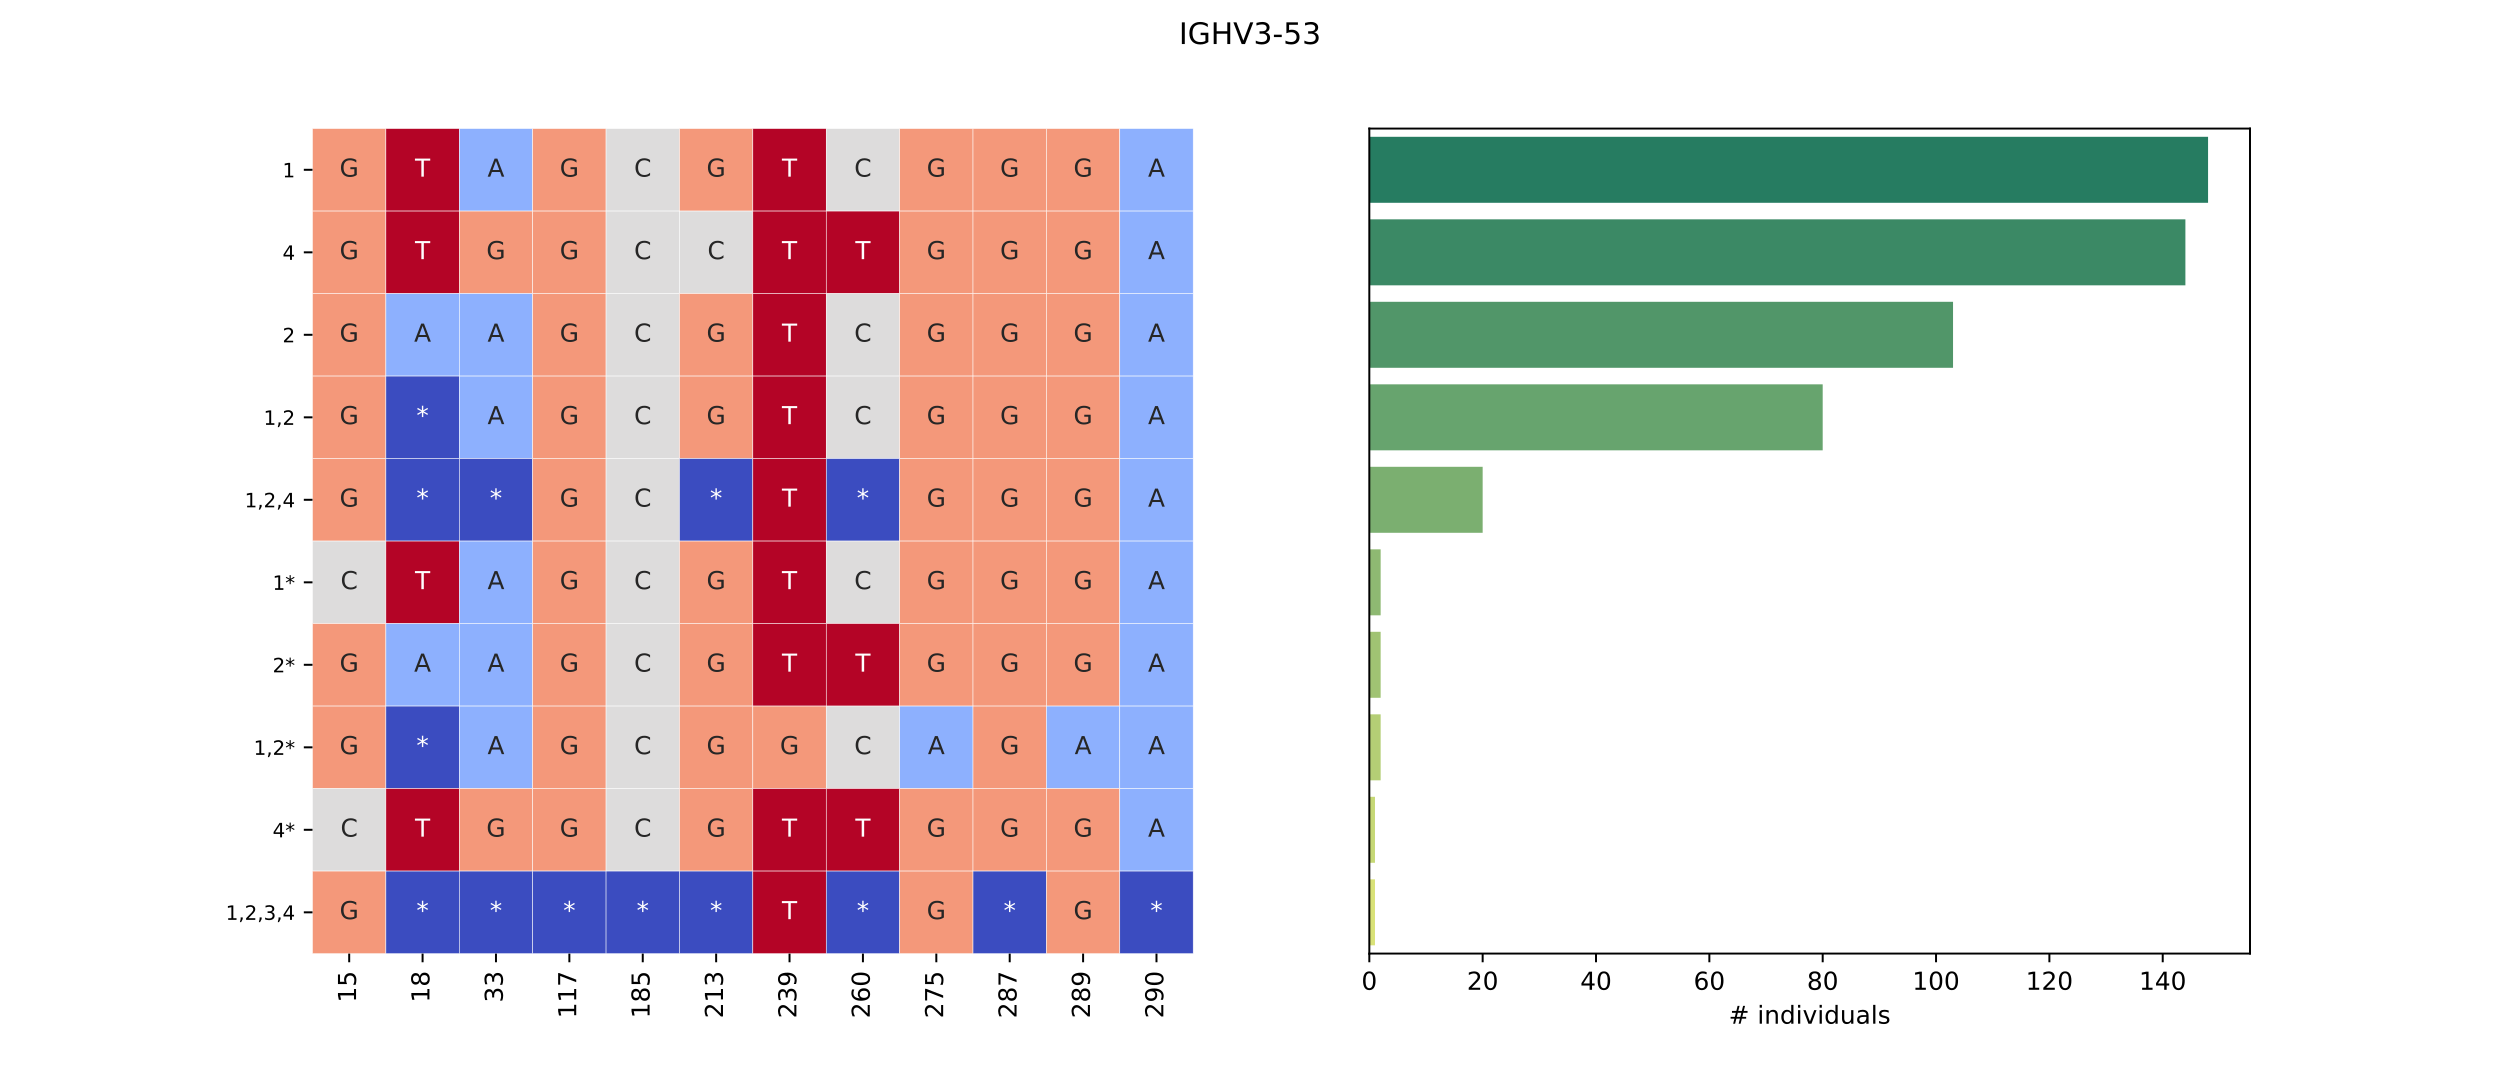 <?xml version="1.0" encoding="utf-8" standalone="no"?>
<!DOCTYPE svg PUBLIC "-//W3C//DTD SVG 1.1//EN"
  "http://www.w3.org/Graphics/SVG/1.1/DTD/svg11.dtd">
<!-- Created with matplotlib (https://matplotlib.org/) -->
<svg height="432pt" version="1.1" viewBox="0 0 1008 432" width="1008pt" xmlns="http://www.w3.org/2000/svg" xmlns:xlink="http://www.w3.org/1999/xlink">
 <defs>
  <style type="text/css">*{stroke-linecap:butt;stroke-linejoin:round;}</style>
 </defs>
 <g id="figure_1">
  <g id="patch_1">
   <path d="M 0 432 
L 1008 432 
L 1008 0 
L 0 0 
z
" style="fill:#ffffff;"/>
  </g>
  <g id="axes_1">
   <g id="patch_2">
    <path d="M 126 384.48 
L 481.091 384.48 
L 481.091 51.84 
L 126 51.84 
z
" style="fill:#ffffff;"/>
   </g>
   <g id="QuadMesh_1">
    <path clip-path="url(#p7704a176c5)" d="M 126 51.84 
L 155.591 51.84 
L 155.591 85.104 
L 126 85.104 
L 126 51.84 
" style="fill:#f4987a;stroke:#ffffff;stroke-width:0.2;"/>
    <path clip-path="url(#p7704a176c5)" d="M 155.591 51.84 
L 185.182 51.84 
L 185.182 85.104 
L 155.591 85.104 
L 155.591 51.84 
" style="fill:#b40426;stroke:#ffffff;stroke-width:0.2;"/>
    <path clip-path="url(#p7704a176c5)" d="M 185.182 51.84 
L 214.773 51.84 
L 214.773 85.104 
L 185.182 85.104 
L 185.182 51.84 
" style="fill:#8db0fe;stroke:#ffffff;stroke-width:0.2;"/>
    <path clip-path="url(#p7704a176c5)" d="M 214.773 51.84 
L 244.364 51.84 
L 244.364 85.104 
L 214.773 85.104 
L 214.773 51.84 
" style="fill:#f4987a;stroke:#ffffff;stroke-width:0.2;"/>
    <path clip-path="url(#p7704a176c5)" d="M 244.364 51.84 
L 273.955 51.84 
L 273.955 85.104 
L 244.364 85.104 
L 244.364 51.84 
" style="fill:#dddcdc;stroke:#ffffff;stroke-width:0.2;"/>
    <path clip-path="url(#p7704a176c5)" d="M 273.955 51.84 
L 303.545 51.84 
L 303.545 85.104 
L 273.955 85.104 
L 273.955 51.84 
" style="fill:#f4987a;stroke:#ffffff;stroke-width:0.2;"/>
    <path clip-path="url(#p7704a176c5)" d="M 303.545 51.84 
L 333.136 51.84 
L 333.136 85.104 
L 303.545 85.104 
L 303.545 51.84 
" style="fill:#b40426;stroke:#ffffff;stroke-width:0.2;"/>
    <path clip-path="url(#p7704a176c5)" d="M 333.136 51.84 
L 362.727 51.84 
L 362.727 85.104 
L 333.136 85.104 
L 333.136 51.84 
" style="fill:#dddcdc;stroke:#ffffff;stroke-width:0.2;"/>
    <path clip-path="url(#p7704a176c5)" d="M 362.727 51.84 
L 392.318 51.84 
L 392.318 85.104 
L 362.727 85.104 
L 362.727 51.84 
" style="fill:#f4987a;stroke:#ffffff;stroke-width:0.2;"/>
    <path clip-path="url(#p7704a176c5)" d="M 392.318 51.84 
L 421.909 51.84 
L 421.909 85.104 
L 392.318 85.104 
L 392.318 51.84 
" style="fill:#f4987a;stroke:#ffffff;stroke-width:0.2;"/>
    <path clip-path="url(#p7704a176c5)" d="M 421.909 51.84 
L 451.5 51.84 
L 451.5 85.104 
L 421.909 85.104 
L 421.909 51.84 
" style="fill:#f4987a;stroke:#ffffff;stroke-width:0.2;"/>
    <path clip-path="url(#p7704a176c5)" d="M 451.5 51.84 
L 481.091 51.84 
L 481.091 85.104 
L 451.5 85.104 
L 451.5 51.84 
" style="fill:#8db0fe;stroke:#ffffff;stroke-width:0.2;"/>
    <path clip-path="url(#p7704a176c5)" d="M 126 85.104 
L 155.591 85.104 
L 155.591 118.368 
L 126 118.368 
L 126 85.104 
" style="fill:#f4987a;stroke:#ffffff;stroke-width:0.2;"/>
    <path clip-path="url(#p7704a176c5)" d="M 155.591 85.104 
L 185.182 85.104 
L 185.182 118.368 
L 155.591 118.368 
L 155.591 85.104 
" style="fill:#b40426;stroke:#ffffff;stroke-width:0.2;"/>
    <path clip-path="url(#p7704a176c5)" d="M 185.182 85.104 
L 214.773 85.104 
L 214.773 118.368 
L 185.182 118.368 
L 185.182 85.104 
" style="fill:#f4987a;stroke:#ffffff;stroke-width:0.2;"/>
    <path clip-path="url(#p7704a176c5)" d="M 214.773 85.104 
L 244.364 85.104 
L 244.364 118.368 
L 214.773 118.368 
L 214.773 85.104 
" style="fill:#f4987a;stroke:#ffffff;stroke-width:0.2;"/>
    <path clip-path="url(#p7704a176c5)" d="M 244.364 85.104 
L 273.955 85.104 
L 273.955 118.368 
L 244.364 118.368 
L 244.364 85.104 
" style="fill:#dddcdc;stroke:#ffffff;stroke-width:0.2;"/>
    <path clip-path="url(#p7704a176c5)" d="M 273.955 85.104 
L 303.545 85.104 
L 303.545 118.368 
L 273.955 118.368 
L 273.955 85.104 
" style="fill:#dddcdc;stroke:#ffffff;stroke-width:0.2;"/>
    <path clip-path="url(#p7704a176c5)" d="M 303.545 85.104 
L 333.136 85.104 
L 333.136 118.368 
L 303.545 118.368 
L 303.545 85.104 
" style="fill:#b40426;stroke:#ffffff;stroke-width:0.2;"/>
    <path clip-path="url(#p7704a176c5)" d="M 333.136 85.104 
L 362.727 85.104 
L 362.727 118.368 
L 333.136 118.368 
L 333.136 85.104 
" style="fill:#b40426;stroke:#ffffff;stroke-width:0.2;"/>
    <path clip-path="url(#p7704a176c5)" d="M 362.727 85.104 
L 392.318 85.104 
L 392.318 118.368 
L 362.727 118.368 
L 362.727 85.104 
" style="fill:#f4987a;stroke:#ffffff;stroke-width:0.2;"/>
    <path clip-path="url(#p7704a176c5)" d="M 392.318 85.104 
L 421.909 85.104 
L 421.909 118.368 
L 392.318 118.368 
L 392.318 85.104 
" style="fill:#f4987a;stroke:#ffffff;stroke-width:0.2;"/>
    <path clip-path="url(#p7704a176c5)" d="M 421.909 85.104 
L 451.5 85.104 
L 451.5 118.368 
L 421.909 118.368 
L 421.909 85.104 
" style="fill:#f4987a;stroke:#ffffff;stroke-width:0.2;"/>
    <path clip-path="url(#p7704a176c5)" d="M 451.5 85.104 
L 481.091 85.104 
L 481.091 118.368 
L 451.5 118.368 
L 451.5 85.104 
" style="fill:#8db0fe;stroke:#ffffff;stroke-width:0.2;"/>
    <path clip-path="url(#p7704a176c5)" d="M 126 118.368 
L 155.591 118.368 
L 155.591 151.632 
L 126 151.632 
L 126 118.368 
" style="fill:#f4987a;stroke:#ffffff;stroke-width:0.2;"/>
    <path clip-path="url(#p7704a176c5)" d="M 155.591 118.368 
L 185.182 118.368 
L 185.182 151.632 
L 155.591 151.632 
L 155.591 118.368 
" style="fill:#8db0fe;stroke:#ffffff;stroke-width:0.2;"/>
    <path clip-path="url(#p7704a176c5)" d="M 185.182 118.368 
L 214.773 118.368 
L 214.773 151.632 
L 185.182 151.632 
L 185.182 118.368 
" style="fill:#8db0fe;stroke:#ffffff;stroke-width:0.2;"/>
    <path clip-path="url(#p7704a176c5)" d="M 214.773 118.368 
L 244.364 118.368 
L 244.364 151.632 
L 214.773 151.632 
L 214.773 118.368 
" style="fill:#f4987a;stroke:#ffffff;stroke-width:0.2;"/>
    <path clip-path="url(#p7704a176c5)" d="M 244.364 118.368 
L 273.955 118.368 
L 273.955 151.632 
L 244.364 151.632 
L 244.364 118.368 
" style="fill:#dddcdc;stroke:#ffffff;stroke-width:0.2;"/>
    <path clip-path="url(#p7704a176c5)" d="M 273.955 118.368 
L 303.545 118.368 
L 303.545 151.632 
L 273.955 151.632 
L 273.955 118.368 
" style="fill:#f4987a;stroke:#ffffff;stroke-width:0.2;"/>
    <path clip-path="url(#p7704a176c5)" d="M 303.545 118.368 
L 333.136 118.368 
L 333.136 151.632 
L 303.545 151.632 
L 303.545 118.368 
" style="fill:#b40426;stroke:#ffffff;stroke-width:0.2;"/>
    <path clip-path="url(#p7704a176c5)" d="M 333.136 118.368 
L 362.727 118.368 
L 362.727 151.632 
L 333.136 151.632 
L 333.136 118.368 
" style="fill:#dddcdc;stroke:#ffffff;stroke-width:0.2;"/>
    <path clip-path="url(#p7704a176c5)" d="M 362.727 118.368 
L 392.318 118.368 
L 392.318 151.632 
L 362.727 151.632 
L 362.727 118.368 
" style="fill:#f4987a;stroke:#ffffff;stroke-width:0.2;"/>
    <path clip-path="url(#p7704a176c5)" d="M 392.318 118.368 
L 421.909 118.368 
L 421.909 151.632 
L 392.318 151.632 
L 392.318 118.368 
" style="fill:#f4987a;stroke:#ffffff;stroke-width:0.2;"/>
    <path clip-path="url(#p7704a176c5)" d="M 421.909 118.368 
L 451.5 118.368 
L 451.5 151.632 
L 421.909 151.632 
L 421.909 118.368 
" style="fill:#f4987a;stroke:#ffffff;stroke-width:0.2;"/>
    <path clip-path="url(#p7704a176c5)" d="M 451.5 118.368 
L 481.091 118.368 
L 481.091 151.632 
L 451.5 151.632 
L 451.5 118.368 
" style="fill:#8db0fe;stroke:#ffffff;stroke-width:0.2;"/>
    <path clip-path="url(#p7704a176c5)" d="M 126 151.632 
L 155.591 151.632 
L 155.591 184.896 
L 126 184.896 
L 126 151.632 
" style="fill:#f4987a;stroke:#ffffff;stroke-width:0.2;"/>
    <path clip-path="url(#p7704a176c5)" d="M 155.591 151.632 
L 185.182 151.632 
L 185.182 184.896 
L 155.591 184.896 
L 155.591 151.632 
" style="fill:#3b4cc0;stroke:#ffffff;stroke-width:0.2;"/>
    <path clip-path="url(#p7704a176c5)" d="M 185.182 151.632 
L 214.773 151.632 
L 214.773 184.896 
L 185.182 184.896 
L 185.182 151.632 
" style="fill:#8db0fe;stroke:#ffffff;stroke-width:0.2;"/>
    <path clip-path="url(#p7704a176c5)" d="M 214.773 151.632 
L 244.364 151.632 
L 244.364 184.896 
L 214.773 184.896 
L 214.773 151.632 
" style="fill:#f4987a;stroke:#ffffff;stroke-width:0.2;"/>
    <path clip-path="url(#p7704a176c5)" d="M 244.364 151.632 
L 273.955 151.632 
L 273.955 184.896 
L 244.364 184.896 
L 244.364 151.632 
" style="fill:#dddcdc;stroke:#ffffff;stroke-width:0.2;"/>
    <path clip-path="url(#p7704a176c5)" d="M 273.955 151.632 
L 303.545 151.632 
L 303.545 184.896 
L 273.955 184.896 
L 273.955 151.632 
" style="fill:#f4987a;stroke:#ffffff;stroke-width:0.2;"/>
    <path clip-path="url(#p7704a176c5)" d="M 303.545 151.632 
L 333.136 151.632 
L 333.136 184.896 
L 303.545 184.896 
L 303.545 151.632 
" style="fill:#b40426;stroke:#ffffff;stroke-width:0.2;"/>
    <path clip-path="url(#p7704a176c5)" d="M 333.136 151.632 
L 362.727 151.632 
L 362.727 184.896 
L 333.136 184.896 
L 333.136 151.632 
" style="fill:#dddcdc;stroke:#ffffff;stroke-width:0.2;"/>
    <path clip-path="url(#p7704a176c5)" d="M 362.727 151.632 
L 392.318 151.632 
L 392.318 184.896 
L 362.727 184.896 
L 362.727 151.632 
" style="fill:#f4987a;stroke:#ffffff;stroke-width:0.2;"/>
    <path clip-path="url(#p7704a176c5)" d="M 392.318 151.632 
L 421.909 151.632 
L 421.909 184.896 
L 392.318 184.896 
L 392.318 151.632 
" style="fill:#f4987a;stroke:#ffffff;stroke-width:0.2;"/>
    <path clip-path="url(#p7704a176c5)" d="M 421.909 151.632 
L 451.5 151.632 
L 451.5 184.896 
L 421.909 184.896 
L 421.909 151.632 
" style="fill:#f4987a;stroke:#ffffff;stroke-width:0.2;"/>
    <path clip-path="url(#p7704a176c5)" d="M 451.5 151.632 
L 481.091 151.632 
L 481.091 184.896 
L 451.5 184.896 
L 451.5 151.632 
" style="fill:#8db0fe;stroke:#ffffff;stroke-width:0.2;"/>
    <path clip-path="url(#p7704a176c5)" d="M 126 184.896 
L 155.591 184.896 
L 155.591 218.16 
L 126 218.16 
L 126 184.896 
" style="fill:#f4987a;stroke:#ffffff;stroke-width:0.2;"/>
    <path clip-path="url(#p7704a176c5)" d="M 155.591 184.896 
L 185.182 184.896 
L 185.182 218.16 
L 155.591 218.16 
L 155.591 184.896 
" style="fill:#3b4cc0;stroke:#ffffff;stroke-width:0.2;"/>
    <path clip-path="url(#p7704a176c5)" d="M 185.182 184.896 
L 214.773 184.896 
L 214.773 218.16 
L 185.182 218.16 
L 185.182 184.896 
" style="fill:#3b4cc0;stroke:#ffffff;stroke-width:0.2;"/>
    <path clip-path="url(#p7704a176c5)" d="M 214.773 184.896 
L 244.364 184.896 
L 244.364 218.16 
L 214.773 218.16 
L 214.773 184.896 
" style="fill:#f4987a;stroke:#ffffff;stroke-width:0.2;"/>
    <path clip-path="url(#p7704a176c5)" d="M 244.364 184.896 
L 273.955 184.896 
L 273.955 218.16 
L 244.364 218.16 
L 244.364 184.896 
" style="fill:#dddcdc;stroke:#ffffff;stroke-width:0.2;"/>
    <path clip-path="url(#p7704a176c5)" d="M 273.955 184.896 
L 303.545 184.896 
L 303.545 218.16 
L 273.955 218.16 
L 273.955 184.896 
" style="fill:#3b4cc0;stroke:#ffffff;stroke-width:0.2;"/>
    <path clip-path="url(#p7704a176c5)" d="M 303.545 184.896 
L 333.136 184.896 
L 333.136 218.16 
L 303.545 218.16 
L 303.545 184.896 
" style="fill:#b40426;stroke:#ffffff;stroke-width:0.2;"/>
    <path clip-path="url(#p7704a176c5)" d="M 333.136 184.896 
L 362.727 184.896 
L 362.727 218.16 
L 333.136 218.16 
L 333.136 184.896 
" style="fill:#3b4cc0;stroke:#ffffff;stroke-width:0.2;"/>
    <path clip-path="url(#p7704a176c5)" d="M 362.727 184.896 
L 392.318 184.896 
L 392.318 218.16 
L 362.727 218.16 
L 362.727 184.896 
" style="fill:#f4987a;stroke:#ffffff;stroke-width:0.2;"/>
    <path clip-path="url(#p7704a176c5)" d="M 392.318 184.896 
L 421.909 184.896 
L 421.909 218.16 
L 392.318 218.16 
L 392.318 184.896 
" style="fill:#f4987a;stroke:#ffffff;stroke-width:0.2;"/>
    <path clip-path="url(#p7704a176c5)" d="M 421.909 184.896 
L 451.5 184.896 
L 451.5 218.16 
L 421.909 218.16 
L 421.909 184.896 
" style="fill:#f4987a;stroke:#ffffff;stroke-width:0.2;"/>
    <path clip-path="url(#p7704a176c5)" d="M 451.5 184.896 
L 481.091 184.896 
L 481.091 218.16 
L 451.5 218.16 
L 451.5 184.896 
" style="fill:#8db0fe;stroke:#ffffff;stroke-width:0.2;"/>
    <path clip-path="url(#p7704a176c5)" d="M 126 218.16 
L 155.591 218.16 
L 155.591 251.424 
L 126 251.424 
L 126 218.16 
" style="fill:#dddcdc;stroke:#ffffff;stroke-width:0.2;"/>
    <path clip-path="url(#p7704a176c5)" d="M 155.591 218.16 
L 185.182 218.16 
L 185.182 251.424 
L 155.591 251.424 
L 155.591 218.16 
" style="fill:#b40426;stroke:#ffffff;stroke-width:0.2;"/>
    <path clip-path="url(#p7704a176c5)" d="M 185.182 218.16 
L 214.773 218.16 
L 214.773 251.424 
L 185.182 251.424 
L 185.182 218.16 
" style="fill:#8db0fe;stroke:#ffffff;stroke-width:0.2;"/>
    <path clip-path="url(#p7704a176c5)" d="M 214.773 218.16 
L 244.364 218.16 
L 244.364 251.424 
L 214.773 251.424 
L 214.773 218.16 
" style="fill:#f4987a;stroke:#ffffff;stroke-width:0.2;"/>
    <path clip-path="url(#p7704a176c5)" d="M 244.364 218.16 
L 273.955 218.16 
L 273.955 251.424 
L 244.364 251.424 
L 244.364 218.16 
" style="fill:#dddcdc;stroke:#ffffff;stroke-width:0.2;"/>
    <path clip-path="url(#p7704a176c5)" d="M 273.955 218.16 
L 303.545 218.16 
L 303.545 251.424 
L 273.955 251.424 
L 273.955 218.16 
" style="fill:#f4987a;stroke:#ffffff;stroke-width:0.2;"/>
    <path clip-path="url(#p7704a176c5)" d="M 303.545 218.16 
L 333.136 218.16 
L 333.136 251.424 
L 303.545 251.424 
L 303.545 218.16 
" style="fill:#b40426;stroke:#ffffff;stroke-width:0.2;"/>
    <path clip-path="url(#p7704a176c5)" d="M 333.136 218.16 
L 362.727 218.16 
L 362.727 251.424 
L 333.136 251.424 
L 333.136 218.16 
" style="fill:#dddcdc;stroke:#ffffff;stroke-width:0.2;"/>
    <path clip-path="url(#p7704a176c5)" d="M 362.727 218.16 
L 392.318 218.16 
L 392.318 251.424 
L 362.727 251.424 
L 362.727 218.16 
" style="fill:#f4987a;stroke:#ffffff;stroke-width:0.2;"/>
    <path clip-path="url(#p7704a176c5)" d="M 392.318 218.16 
L 421.909 218.16 
L 421.909 251.424 
L 392.318 251.424 
L 392.318 218.16 
" style="fill:#f4987a;stroke:#ffffff;stroke-width:0.2;"/>
    <path clip-path="url(#p7704a176c5)" d="M 421.909 218.16 
L 451.5 218.16 
L 451.5 251.424 
L 421.909 251.424 
L 421.909 218.16 
" style="fill:#f4987a;stroke:#ffffff;stroke-width:0.2;"/>
    <path clip-path="url(#p7704a176c5)" d="M 451.5 218.16 
L 481.091 218.16 
L 481.091 251.424 
L 451.5 251.424 
L 451.5 218.16 
" style="fill:#8db0fe;stroke:#ffffff;stroke-width:0.2;"/>
    <path clip-path="url(#p7704a176c5)" d="M 126 251.424 
L 155.591 251.424 
L 155.591 284.688 
L 126 284.688 
L 126 251.424 
" style="fill:#f4987a;stroke:#ffffff;stroke-width:0.2;"/>
    <path clip-path="url(#p7704a176c5)" d="M 155.591 251.424 
L 185.182 251.424 
L 185.182 284.688 
L 155.591 284.688 
L 155.591 251.424 
" style="fill:#8db0fe;stroke:#ffffff;stroke-width:0.2;"/>
    <path clip-path="url(#p7704a176c5)" d="M 185.182 251.424 
L 214.773 251.424 
L 214.773 284.688 
L 185.182 284.688 
L 185.182 251.424 
" style="fill:#8db0fe;stroke:#ffffff;stroke-width:0.2;"/>
    <path clip-path="url(#p7704a176c5)" d="M 214.773 251.424 
L 244.364 251.424 
L 244.364 284.688 
L 214.773 284.688 
L 214.773 251.424 
" style="fill:#f4987a;stroke:#ffffff;stroke-width:0.2;"/>
    <path clip-path="url(#p7704a176c5)" d="M 244.364 251.424 
L 273.955 251.424 
L 273.955 284.688 
L 244.364 284.688 
L 244.364 251.424 
" style="fill:#dddcdc;stroke:#ffffff;stroke-width:0.2;"/>
    <path clip-path="url(#p7704a176c5)" d="M 273.955 251.424 
L 303.545 251.424 
L 303.545 284.688 
L 273.955 284.688 
L 273.955 251.424 
" style="fill:#f4987a;stroke:#ffffff;stroke-width:0.2;"/>
    <path clip-path="url(#p7704a176c5)" d="M 303.545 251.424 
L 333.136 251.424 
L 333.136 284.688 
L 303.545 284.688 
L 303.545 251.424 
" style="fill:#b40426;stroke:#ffffff;stroke-width:0.2;"/>
    <path clip-path="url(#p7704a176c5)" d="M 333.136 251.424 
L 362.727 251.424 
L 362.727 284.688 
L 333.136 284.688 
L 333.136 251.424 
" style="fill:#b40426;stroke:#ffffff;stroke-width:0.2;"/>
    <path clip-path="url(#p7704a176c5)" d="M 362.727 251.424 
L 392.318 251.424 
L 392.318 284.688 
L 362.727 284.688 
L 362.727 251.424 
" style="fill:#f4987a;stroke:#ffffff;stroke-width:0.2;"/>
    <path clip-path="url(#p7704a176c5)" d="M 392.318 251.424 
L 421.909 251.424 
L 421.909 284.688 
L 392.318 284.688 
L 392.318 251.424 
" style="fill:#f4987a;stroke:#ffffff;stroke-width:0.2;"/>
    <path clip-path="url(#p7704a176c5)" d="M 421.909 251.424 
L 451.5 251.424 
L 451.5 284.688 
L 421.909 284.688 
L 421.909 251.424 
" style="fill:#f4987a;stroke:#ffffff;stroke-width:0.2;"/>
    <path clip-path="url(#p7704a176c5)" d="M 451.5 251.424 
L 481.091 251.424 
L 481.091 284.688 
L 451.5 284.688 
L 451.5 251.424 
" style="fill:#8db0fe;stroke:#ffffff;stroke-width:0.2;"/>
    <path clip-path="url(#p7704a176c5)" d="M 126 284.688 
L 155.591 284.688 
L 155.591 317.952 
L 126 317.952 
L 126 284.688 
" style="fill:#f4987a;stroke:#ffffff;stroke-width:0.2;"/>
    <path clip-path="url(#p7704a176c5)" d="M 155.591 284.688 
L 185.182 284.688 
L 185.182 317.952 
L 155.591 317.952 
L 155.591 284.688 
" style="fill:#3b4cc0;stroke:#ffffff;stroke-width:0.2;"/>
    <path clip-path="url(#p7704a176c5)" d="M 185.182 284.688 
L 214.773 284.688 
L 214.773 317.952 
L 185.182 317.952 
L 185.182 284.688 
" style="fill:#8db0fe;stroke:#ffffff;stroke-width:0.2;"/>
    <path clip-path="url(#p7704a176c5)" d="M 214.773 284.688 
L 244.364 284.688 
L 244.364 317.952 
L 214.773 317.952 
L 214.773 284.688 
" style="fill:#f4987a;stroke:#ffffff;stroke-width:0.2;"/>
    <path clip-path="url(#p7704a176c5)" d="M 244.364 284.688 
L 273.955 284.688 
L 273.955 317.952 
L 244.364 317.952 
L 244.364 284.688 
" style="fill:#dddcdc;stroke:#ffffff;stroke-width:0.2;"/>
    <path clip-path="url(#p7704a176c5)" d="M 273.955 284.688 
L 303.545 284.688 
L 303.545 317.952 
L 273.955 317.952 
L 273.955 284.688 
" style="fill:#f4987a;stroke:#ffffff;stroke-width:0.2;"/>
    <path clip-path="url(#p7704a176c5)" d="M 303.545 284.688 
L 333.136 284.688 
L 333.136 317.952 
L 303.545 317.952 
L 303.545 284.688 
" style="fill:#f4987a;stroke:#ffffff;stroke-width:0.2;"/>
    <path clip-path="url(#p7704a176c5)" d="M 333.136 284.688 
L 362.727 284.688 
L 362.727 317.952 
L 333.136 317.952 
L 333.136 284.688 
" style="fill:#dddcdc;stroke:#ffffff;stroke-width:0.2;"/>
    <path clip-path="url(#p7704a176c5)" d="M 362.727 284.688 
L 392.318 284.688 
L 392.318 317.952 
L 362.727 317.952 
L 362.727 284.688 
" style="fill:#8db0fe;stroke:#ffffff;stroke-width:0.2;"/>
    <path clip-path="url(#p7704a176c5)" d="M 392.318 284.688 
L 421.909 284.688 
L 421.909 317.952 
L 392.318 317.952 
L 392.318 284.688 
" style="fill:#f4987a;stroke:#ffffff;stroke-width:0.2;"/>
    <path clip-path="url(#p7704a176c5)" d="M 421.909 284.688 
L 451.5 284.688 
L 451.5 317.952 
L 421.909 317.952 
L 421.909 284.688 
" style="fill:#8db0fe;stroke:#ffffff;stroke-width:0.2;"/>
    <path clip-path="url(#p7704a176c5)" d="M 451.5 284.688 
L 481.091 284.688 
L 481.091 317.952 
L 451.5 317.952 
L 451.5 284.688 
" style="fill:#8db0fe;stroke:#ffffff;stroke-width:0.2;"/>
    <path clip-path="url(#p7704a176c5)" d="M 126 317.952 
L 155.591 317.952 
L 155.591 351.216 
L 126 351.216 
L 126 317.952 
" style="fill:#dddcdc;stroke:#ffffff;stroke-width:0.2;"/>
    <path clip-path="url(#p7704a176c5)" d="M 155.591 317.952 
L 185.182 317.952 
L 185.182 351.216 
L 155.591 351.216 
L 155.591 317.952 
" style="fill:#b40426;stroke:#ffffff;stroke-width:0.2;"/>
    <path clip-path="url(#p7704a176c5)" d="M 185.182 317.952 
L 214.773 317.952 
L 214.773 351.216 
L 185.182 351.216 
L 185.182 317.952 
" style="fill:#f4987a;stroke:#ffffff;stroke-width:0.2;"/>
    <path clip-path="url(#p7704a176c5)" d="M 214.773 317.952 
L 244.364 317.952 
L 244.364 351.216 
L 214.773 351.216 
L 214.773 317.952 
" style="fill:#f4987a;stroke:#ffffff;stroke-width:0.2;"/>
    <path clip-path="url(#p7704a176c5)" d="M 244.364 317.952 
L 273.955 317.952 
L 273.955 351.216 
L 244.364 351.216 
L 244.364 317.952 
" style="fill:#dddcdc;stroke:#ffffff;stroke-width:0.2;"/>
    <path clip-path="url(#p7704a176c5)" d="M 273.955 317.952 
L 303.545 317.952 
L 303.545 351.216 
L 273.955 351.216 
L 273.955 317.952 
" style="fill:#f4987a;stroke:#ffffff;stroke-width:0.2;"/>
    <path clip-path="url(#p7704a176c5)" d="M 303.545 317.952 
L 333.136 317.952 
L 333.136 351.216 
L 303.545 351.216 
L 303.545 317.952 
" style="fill:#b40426;stroke:#ffffff;stroke-width:0.2;"/>
    <path clip-path="url(#p7704a176c5)" d="M 333.136 317.952 
L 362.727 317.952 
L 362.727 351.216 
L 333.136 351.216 
L 333.136 317.952 
" style="fill:#b40426;stroke:#ffffff;stroke-width:0.2;"/>
    <path clip-path="url(#p7704a176c5)" d="M 362.727 317.952 
L 392.318 317.952 
L 392.318 351.216 
L 362.727 351.216 
L 362.727 317.952 
" style="fill:#f4987a;stroke:#ffffff;stroke-width:0.2;"/>
    <path clip-path="url(#p7704a176c5)" d="M 392.318 317.952 
L 421.909 317.952 
L 421.909 351.216 
L 392.318 351.216 
L 392.318 317.952 
" style="fill:#f4987a;stroke:#ffffff;stroke-width:0.2;"/>
    <path clip-path="url(#p7704a176c5)" d="M 421.909 317.952 
L 451.5 317.952 
L 451.5 351.216 
L 421.909 351.216 
L 421.909 317.952 
" style="fill:#f4987a;stroke:#ffffff;stroke-width:0.2;"/>
    <path clip-path="url(#p7704a176c5)" d="M 451.5 317.952 
L 481.091 317.952 
L 481.091 351.216 
L 451.5 351.216 
L 451.5 317.952 
" style="fill:#8db0fe;stroke:#ffffff;stroke-width:0.2;"/>
    <path clip-path="url(#p7704a176c5)" d="M 126 351.216 
L 155.591 351.216 
L 155.591 384.48 
L 126 384.48 
L 126 351.216 
" style="fill:#f4987a;stroke:#ffffff;stroke-width:0.2;"/>
    <path clip-path="url(#p7704a176c5)" d="M 155.591 351.216 
L 185.182 351.216 
L 185.182 384.48 
L 155.591 384.48 
L 155.591 351.216 
" style="fill:#3b4cc0;stroke:#ffffff;stroke-width:0.2;"/>
    <path clip-path="url(#p7704a176c5)" d="M 185.182 351.216 
L 214.773 351.216 
L 214.773 384.48 
L 185.182 384.48 
L 185.182 351.216 
" style="fill:#3b4cc0;stroke:#ffffff;stroke-width:0.2;"/>
    <path clip-path="url(#p7704a176c5)" d="M 214.773 351.216 
L 244.364 351.216 
L 244.364 384.48 
L 214.773 384.48 
L 214.773 351.216 
" style="fill:#3b4cc0;stroke:#ffffff;stroke-width:0.2;"/>
    <path clip-path="url(#p7704a176c5)" d="M 244.364 351.216 
L 273.955 351.216 
L 273.955 384.48 
L 244.364 384.48 
L 244.364 351.216 
" style="fill:#3b4cc0;stroke:#ffffff;stroke-width:0.2;"/>
    <path clip-path="url(#p7704a176c5)" d="M 273.955 351.216 
L 303.545 351.216 
L 303.545 384.48 
L 273.955 384.48 
L 273.955 351.216 
" style="fill:#3b4cc0;stroke:#ffffff;stroke-width:0.2;"/>
    <path clip-path="url(#p7704a176c5)" d="M 303.545 351.216 
L 333.136 351.216 
L 333.136 384.48 
L 303.545 384.48 
L 303.545 351.216 
" style="fill:#b40426;stroke:#ffffff;stroke-width:0.2;"/>
    <path clip-path="url(#p7704a176c5)" d="M 333.136 351.216 
L 362.727 351.216 
L 362.727 384.48 
L 333.136 384.48 
L 333.136 351.216 
" style="fill:#3b4cc0;stroke:#ffffff;stroke-width:0.2;"/>
    <path clip-path="url(#p7704a176c5)" d="M 362.727 351.216 
L 392.318 351.216 
L 392.318 384.48 
L 362.727 384.48 
L 362.727 351.216 
" style="fill:#f4987a;stroke:#ffffff;stroke-width:0.2;"/>
    <path clip-path="url(#p7704a176c5)" d="M 392.318 351.216 
L 421.909 351.216 
L 421.909 384.48 
L 392.318 384.48 
L 392.318 351.216 
" style="fill:#3b4cc0;stroke:#ffffff;stroke-width:0.2;"/>
    <path clip-path="url(#p7704a176c5)" d="M 421.909 351.216 
L 451.5 351.216 
L 451.5 384.48 
L 421.909 384.48 
L 421.909 351.216 
" style="fill:#f4987a;stroke:#ffffff;stroke-width:0.2;"/>
    <path clip-path="url(#p7704a176c5)" d="M 451.5 351.216 
L 481.091 351.216 
L 481.091 384.48 
L 451.5 384.48 
L 451.5 351.216 
" style="fill:#3b4cc0;stroke:#ffffff;stroke-width:0.2;"/>
   </g>
   <g id="matplotlib.axis_1">
    <g id="xtick_1">
     <g id="line2d_1">
      <defs>
       <path d="M 0 0 
L 0 3.5 
" id="mdd23d4ffc0" style="stroke:#000000;stroke-width:0.8;"/>
      </defs>
      <g>
       <use style="stroke:#000000;stroke-width:0.8;" x="140.795" xlink:href="#mdd23d4ffc0" y="384.48"/>
      </g>
     </g>
     <g id="text_1">
      <!-- 15 -->
      <g transform="translate(143.555 404.205)rotate(-90)scale(0.1 -0.1)">
       <defs>
        <path d="M 12.406 8.297 
L 28.516 8.297 
L 28.516 63.922 
L 10.984 60.406 
L 10.984 69.391 
L 28.422 72.906 
L 38.281 72.906 
L 38.281 8.297 
L 54.391 8.297 
L 54.391 0 
L 12.406 0 
z
" id="DejaVuSans-49"/>
        <path d="M 10.797 72.906 
L 49.516 72.906 
L 49.516 64.594 
L 19.828 64.594 
L 19.828 46.734 
Q 21.969 47.469 24.109 47.828 
Q 26.266 48.188 28.422 48.188 
Q 40.625 48.188 47.75 41.5 
Q 54.891 34.812 54.891 23.391 
Q 54.891 11.625 47.562 5.094 
Q 40.234 -1.422 26.906 -1.422 
Q 22.312 -1.422 17.547 -0.641 
Q 12.797 0.141 7.719 1.703 
L 7.719 11.625 
Q 12.109 9.234 16.797 8.062 
Q 21.484 6.891 26.703 6.891 
Q 35.156 6.891 40.078 11.328 
Q 45.016 15.766 45.016 23.391 
Q 45.016 31 40.078 35.438 
Q 35.156 39.891 26.703 39.891 
Q 22.75 39.891 18.812 39.016 
Q 14.891 38.141 10.797 36.281 
z
" id="DejaVuSans-53"/>
       </defs>
       <use xlink:href="#DejaVuSans-49"/>
       <use x="63.623" xlink:href="#DejaVuSans-53"/>
      </g>
     </g>
    </g>
    <g id="xtick_2">
     <g id="line2d_2">
      <g>
       <use style="stroke:#000000;stroke-width:0.8;" x="170.386" xlink:href="#mdd23d4ffc0" y="384.48"/>
      </g>
     </g>
     <g id="text_2">
      <!-- 18 -->
      <g transform="translate(173.146 404.205)rotate(-90)scale(0.1 -0.1)">
       <defs>
        <path d="M 31.781 34.625 
Q 24.75 34.625 20.719 30.859 
Q 16.703 27.094 16.703 20.516 
Q 16.703 13.922 20.719 10.156 
Q 24.75 6.391 31.781 6.391 
Q 38.812 6.391 42.859 10.172 
Q 46.922 13.969 46.922 20.516 
Q 46.922 27.094 42.891 30.859 
Q 38.875 34.625 31.781 34.625 
z
M 21.922 38.812 
Q 15.578 40.375 12.031 44.719 
Q 8.5 49.078 8.5 55.328 
Q 8.5 64.062 14.719 69.141 
Q 20.953 74.219 31.781 74.219 
Q 42.672 74.219 48.875 69.141 
Q 55.078 64.062 55.078 55.328 
Q 55.078 49.078 51.531 44.719 
Q 48 40.375 41.703 38.812 
Q 48.828 37.156 52.797 32.312 
Q 56.781 27.484 56.781 20.516 
Q 56.781 9.906 50.312 4.234 
Q 43.844 -1.422 31.781 -1.422 
Q 19.734 -1.422 13.25 4.234 
Q 6.781 9.906 6.781 20.516 
Q 6.781 27.484 10.781 32.312 
Q 14.797 37.156 21.922 38.812 
z
M 18.312 54.391 
Q 18.312 48.734 21.844 45.562 
Q 25.391 42.391 31.781 42.391 
Q 38.141 42.391 41.719 45.562 
Q 45.312 48.734 45.312 54.391 
Q 45.312 60.062 41.719 63.234 
Q 38.141 66.406 31.781 66.406 
Q 25.391 66.406 21.844 63.234 
Q 18.312 60.062 18.312 54.391 
z
" id="DejaVuSans-56"/>
       </defs>
       <use xlink:href="#DejaVuSans-49"/>
       <use x="63.623" xlink:href="#DejaVuSans-56"/>
      </g>
     </g>
    </g>
    <g id="xtick_3">
     <g id="line2d_3">
      <g>
       <use style="stroke:#000000;stroke-width:0.8;" x="199.977" xlink:href="#mdd23d4ffc0" y="384.48"/>
      </g>
     </g>
     <g id="text_3">
      <!-- 33 -->
      <g transform="translate(202.737 404.205)rotate(-90)scale(0.1 -0.1)">
       <defs>
        <path d="M 40.578 39.312 
Q 47.656 37.797 51.625 33 
Q 55.609 28.219 55.609 21.188 
Q 55.609 10.406 48.188 4.484 
Q 40.766 -1.422 27.094 -1.422 
Q 22.516 -1.422 17.656 -0.516 
Q 12.797 0.391 7.625 2.203 
L 7.625 11.719 
Q 11.719 9.328 16.594 8.109 
Q 21.484 6.891 26.812 6.891 
Q 36.078 6.891 40.938 10.547 
Q 45.797 14.203 45.797 21.188 
Q 45.797 27.641 41.281 31.266 
Q 36.766 34.906 28.719 34.906 
L 20.219 34.906 
L 20.219 43.016 
L 29.109 43.016 
Q 36.375 43.016 40.234 45.922 
Q 44.094 48.828 44.094 54.297 
Q 44.094 59.906 40.109 62.906 
Q 36.141 65.922 28.719 65.922 
Q 24.656 65.922 20.016 65.031 
Q 15.375 64.156 9.812 62.312 
L 9.812 71.094 
Q 15.438 72.656 20.344 73.438 
Q 25.25 74.219 29.594 74.219 
Q 40.828 74.219 47.359 69.109 
Q 53.906 64.016 53.906 55.328 
Q 53.906 49.266 50.438 45.094 
Q 46.969 40.922 40.578 39.312 
z
" id="DejaVuSans-51"/>
       </defs>
       <use xlink:href="#DejaVuSans-51"/>
       <use x="63.623" xlink:href="#DejaVuSans-51"/>
      </g>
     </g>
    </g>
    <g id="xtick_4">
     <g id="line2d_4">
      <g>
       <use style="stroke:#000000;stroke-width:0.8;" x="229.568" xlink:href="#mdd23d4ffc0" y="384.48"/>
      </g>
     </g>
     <g id="text_4">
      <!-- 117 -->
      <g transform="translate(232.328 410.567)rotate(-90)scale(0.1 -0.1)">
       <defs>
        <path d="M 8.203 72.906 
L 55.078 72.906 
L 55.078 68.703 
L 28.609 0 
L 18.312 0 
L 43.219 64.594 
L 8.203 64.594 
z
" id="DejaVuSans-55"/>
       </defs>
       <use xlink:href="#DejaVuSans-49"/>
       <use x="63.623" xlink:href="#DejaVuSans-49"/>
       <use x="127.246" xlink:href="#DejaVuSans-55"/>
      </g>
     </g>
    </g>
    <g id="xtick_5">
     <g id="line2d_5">
      <g>
       <use style="stroke:#000000;stroke-width:0.8;" x="259.159" xlink:href="#mdd23d4ffc0" y="384.48"/>
      </g>
     </g>
     <g id="text_5">
      <!-- 185 -->
      <g transform="translate(261.918 410.567)rotate(-90)scale(0.1 -0.1)">
       <use xlink:href="#DejaVuSans-49"/>
       <use x="63.623" xlink:href="#DejaVuSans-56"/>
       <use x="127.246" xlink:href="#DejaVuSans-53"/>
      </g>
     </g>
    </g>
    <g id="xtick_6">
     <g id="line2d_6">
      <g>
       <use style="stroke:#000000;stroke-width:0.8;" x="288.75" xlink:href="#mdd23d4ffc0" y="384.48"/>
      </g>
     </g>
     <g id="text_6">
      <!-- 213 -->
      <g transform="translate(291.509 410.567)rotate(-90)scale(0.1 -0.1)">
       <defs>
        <path d="M 19.188 8.297 
L 53.609 8.297 
L 53.609 0 
L 7.328 0 
L 7.328 8.297 
Q 12.938 14.109 22.625 23.891 
Q 32.328 33.688 34.812 36.531 
Q 39.547 41.844 41.422 45.531 
Q 43.312 49.219 43.312 52.781 
Q 43.312 58.594 39.234 62.25 
Q 35.156 65.922 28.609 65.922 
Q 23.969 65.922 18.812 64.312 
Q 13.672 62.703 7.812 59.422 
L 7.812 69.391 
Q 13.766 71.781 18.938 73 
Q 24.125 74.219 28.422 74.219 
Q 39.75 74.219 46.484 68.547 
Q 53.219 62.891 53.219 53.422 
Q 53.219 48.922 51.531 44.891 
Q 49.859 40.875 45.406 35.406 
Q 44.188 33.984 37.641 27.219 
Q 31.109 20.453 19.188 8.297 
z
" id="DejaVuSans-50"/>
       </defs>
       <use xlink:href="#DejaVuSans-50"/>
       <use x="63.623" xlink:href="#DejaVuSans-49"/>
       <use x="127.246" xlink:href="#DejaVuSans-51"/>
      </g>
     </g>
    </g>
    <g id="xtick_7">
     <g id="line2d_7">
      <g>
       <use style="stroke:#000000;stroke-width:0.8;" x="318.341" xlink:href="#mdd23d4ffc0" y="384.48"/>
      </g>
     </g>
     <g id="text_7">
      <!-- 239 -->
      <g transform="translate(321.1 410.567)rotate(-90)scale(0.1 -0.1)">
       <defs>
        <path d="M 10.984 1.516 
L 10.984 10.5 
Q 14.703 8.734 18.5 7.812 
Q 22.312 6.891 25.984 6.891 
Q 35.75 6.891 40.891 13.453 
Q 46.047 20.016 46.781 33.406 
Q 43.953 29.203 39.594 26.953 
Q 35.25 24.703 29.984 24.703 
Q 19.047 24.703 12.672 31.312 
Q 6.297 37.938 6.297 49.422 
Q 6.297 60.641 12.938 67.422 
Q 19.578 74.219 30.609 74.219 
Q 43.266 74.219 49.922 64.516 
Q 56.594 54.828 56.594 36.375 
Q 56.594 19.141 48.406 8.859 
Q 40.234 -1.422 26.422 -1.422 
Q 22.703 -1.422 18.891 -0.688 
Q 15.094 0.047 10.984 1.516 
z
M 30.609 32.422 
Q 37.25 32.422 41.125 36.953 
Q 45.016 41.5 45.016 49.422 
Q 45.016 57.281 41.125 61.844 
Q 37.25 66.406 30.609 66.406 
Q 23.969 66.406 20.094 61.844 
Q 16.219 57.281 16.219 49.422 
Q 16.219 41.5 20.094 36.953 
Q 23.969 32.422 30.609 32.422 
z
" id="DejaVuSans-57"/>
       </defs>
       <use xlink:href="#DejaVuSans-50"/>
       <use x="63.623" xlink:href="#DejaVuSans-51"/>
       <use x="127.246" xlink:href="#DejaVuSans-57"/>
      </g>
     </g>
    </g>
    <g id="xtick_8">
     <g id="line2d_8">
      <g>
       <use style="stroke:#000000;stroke-width:0.8;" x="347.932" xlink:href="#mdd23d4ffc0" y="384.48"/>
      </g>
     </g>
     <g id="text_8">
      <!-- 260 -->
      <g transform="translate(350.691 410.567)rotate(-90)scale(0.1 -0.1)">
       <defs>
        <path d="M 33.016 40.375 
Q 26.375 40.375 22.484 35.828 
Q 18.609 31.297 18.609 23.391 
Q 18.609 15.531 22.484 10.953 
Q 26.375 6.391 33.016 6.391 
Q 39.656 6.391 43.531 10.953 
Q 47.406 15.531 47.406 23.391 
Q 47.406 31.297 43.531 35.828 
Q 39.656 40.375 33.016 40.375 
z
M 52.594 71.297 
L 52.594 62.312 
Q 48.875 64.062 45.094 64.984 
Q 41.312 65.922 37.594 65.922 
Q 27.828 65.922 22.672 59.328 
Q 17.531 52.734 16.797 39.406 
Q 19.672 43.656 24.016 45.922 
Q 28.375 48.188 33.594 48.188 
Q 44.578 48.188 50.953 41.516 
Q 57.328 34.859 57.328 23.391 
Q 57.328 12.156 50.688 5.359 
Q 44.047 -1.422 33.016 -1.422 
Q 20.359 -1.422 13.672 8.266 
Q 6.984 17.969 6.984 36.375 
Q 6.984 53.656 15.188 63.938 
Q 23.391 74.219 37.203 74.219 
Q 40.922 74.219 44.703 73.484 
Q 48.484 72.75 52.594 71.297 
z
" id="DejaVuSans-54"/>
        <path d="M 31.781 66.406 
Q 24.172 66.406 20.328 58.906 
Q 16.5 51.422 16.5 36.375 
Q 16.5 21.391 20.328 13.891 
Q 24.172 6.391 31.781 6.391 
Q 39.453 6.391 43.281 13.891 
Q 47.125 21.391 47.125 36.375 
Q 47.125 51.422 43.281 58.906 
Q 39.453 66.406 31.781 66.406 
z
M 31.781 74.219 
Q 44.047 74.219 50.516 64.516 
Q 56.984 54.828 56.984 36.375 
Q 56.984 17.969 50.516 8.266 
Q 44.047 -1.422 31.781 -1.422 
Q 19.531 -1.422 13.062 8.266 
Q 6.594 17.969 6.594 36.375 
Q 6.594 54.828 13.062 64.516 
Q 19.531 74.219 31.781 74.219 
z
" id="DejaVuSans-48"/>
       </defs>
       <use xlink:href="#DejaVuSans-50"/>
       <use x="63.623" xlink:href="#DejaVuSans-54"/>
       <use x="127.246" xlink:href="#DejaVuSans-48"/>
      </g>
     </g>
    </g>
    <g id="xtick_9">
     <g id="line2d_9">
      <g>
       <use style="stroke:#000000;stroke-width:0.8;" x="377.523" xlink:href="#mdd23d4ffc0" y="384.48"/>
      </g>
     </g>
     <g id="text_9">
      <!-- 275 -->
      <g transform="translate(380.282 410.567)rotate(-90)scale(0.1 -0.1)">
       <use xlink:href="#DejaVuSans-50"/>
       <use x="63.623" xlink:href="#DejaVuSans-55"/>
       <use x="127.246" xlink:href="#DejaVuSans-53"/>
      </g>
     </g>
    </g>
    <g id="xtick_10">
     <g id="line2d_10">
      <g>
       <use style="stroke:#000000;stroke-width:0.8;" x="407.114" xlink:href="#mdd23d4ffc0" y="384.48"/>
      </g>
     </g>
     <g id="text_10">
      <!-- 287 -->
      <g transform="translate(409.873 410.567)rotate(-90)scale(0.1 -0.1)">
       <use xlink:href="#DejaVuSans-50"/>
       <use x="63.623" xlink:href="#DejaVuSans-56"/>
       <use x="127.246" xlink:href="#DejaVuSans-55"/>
      </g>
     </g>
    </g>
    <g id="xtick_11">
     <g id="line2d_11">
      <g>
       <use style="stroke:#000000;stroke-width:0.8;" x="436.705" xlink:href="#mdd23d4ffc0" y="384.48"/>
      </g>
     </g>
     <g id="text_11">
      <!-- 289 -->
      <g transform="translate(439.464 410.567)rotate(-90)scale(0.1 -0.1)">
       <use xlink:href="#DejaVuSans-50"/>
       <use x="63.623" xlink:href="#DejaVuSans-56"/>
       <use x="127.246" xlink:href="#DejaVuSans-57"/>
      </g>
     </g>
    </g>
    <g id="xtick_12">
     <g id="line2d_12">
      <g>
       <use style="stroke:#000000;stroke-width:0.8;" x="466.295" xlink:href="#mdd23d4ffc0" y="384.48"/>
      </g>
     </g>
     <g id="text_12">
      <!-- 290 -->
      <g transform="translate(469.055 410.567)rotate(-90)scale(0.1 -0.1)">
       <use xlink:href="#DejaVuSans-50"/>
       <use x="63.623" xlink:href="#DejaVuSans-57"/>
       <use x="127.246" xlink:href="#DejaVuSans-48"/>
      </g>
     </g>
    </g>
   </g>
   <g id="matplotlib.axis_2">
    <g id="ytick_1">
     <g id="line2d_13">
      <defs>
       <path d="M 0 0 
L -3.5 0 
" id="m868343f13b" style="stroke:#000000;stroke-width:0.8;"/>
      </defs>
      <g>
       <use style="stroke:#000000;stroke-width:0.8;" x="126" xlink:href="#m868343f13b" y="68.472"/>
      </g>
     </g>
     <g id="text_13">
      <!-- 1 -->
      <g transform="translate(113.91 71.511)scale(0.08 -0.08)">
       <use xlink:href="#DejaVuSans-49"/>
      </g>
     </g>
    </g>
    <g id="ytick_2">
     <g id="line2d_14">
      <g>
       <use style="stroke:#000000;stroke-width:0.8;" x="126" xlink:href="#m868343f13b" y="101.736"/>
      </g>
     </g>
     <g id="text_14">
      <!-- 4 -->
      <g transform="translate(113.91 104.775)scale(0.08 -0.08)">
       <defs>
        <path d="M 37.797 64.312 
L 12.891 25.391 
L 37.797 25.391 
z
M 35.203 72.906 
L 47.609 72.906 
L 47.609 25.391 
L 58.016 25.391 
L 58.016 17.188 
L 47.609 17.188 
L 47.609 0 
L 37.797 0 
L 37.797 17.188 
L 4.891 17.188 
L 4.891 26.703 
z
" id="DejaVuSans-52"/>
       </defs>
       <use xlink:href="#DejaVuSans-52"/>
      </g>
     </g>
    </g>
    <g id="ytick_3">
     <g id="line2d_15">
      <g>
       <use style="stroke:#000000;stroke-width:0.8;" x="126" xlink:href="#m868343f13b" y="135"/>
      </g>
     </g>
     <g id="text_15">
      <!-- 2 -->
      <g transform="translate(113.91 138.039)scale(0.08 -0.08)">
       <use xlink:href="#DejaVuSans-50"/>
      </g>
     </g>
    </g>
    <g id="ytick_4">
     <g id="line2d_16">
      <g>
       <use style="stroke:#000000;stroke-width:0.8;" x="126" xlink:href="#m868343f13b" y="168.264"/>
      </g>
     </g>
     <g id="text_16">
      <!-- 1,2 -->
      <g transform="translate(106.278 171.303)scale(0.08 -0.08)">
       <defs>
        <path d="M 11.719 12.406 
L 22.016 12.406 
L 22.016 4 
L 14.016 -11.625 
L 7.719 -11.625 
L 11.719 4 
z
" id="DejaVuSans-44"/>
       </defs>
       <use xlink:href="#DejaVuSans-49"/>
       <use x="63.623" xlink:href="#DejaVuSans-44"/>
       <use x="95.41" xlink:href="#DejaVuSans-50"/>
      </g>
     </g>
    </g>
    <g id="ytick_5">
     <g id="line2d_17">
      <g>
       <use style="stroke:#000000;stroke-width:0.8;" x="126" xlink:href="#m868343f13b" y="201.528"/>
      </g>
     </g>
     <g id="text_17">
      <!-- 1,2,4 -->
      <g transform="translate(98.645 204.567)scale(0.08 -0.08)">
       <use xlink:href="#DejaVuSans-49"/>
       <use x="63.623" xlink:href="#DejaVuSans-44"/>
       <use x="95.41" xlink:href="#DejaVuSans-50"/>
       <use x="159.033" xlink:href="#DejaVuSans-44"/>
       <use x="190.82" xlink:href="#DejaVuSans-52"/>
      </g>
     </g>
    </g>
    <g id="ytick_6">
     <g id="line2d_18">
      <g>
       <use style="stroke:#000000;stroke-width:0.8;" x="126" xlink:href="#m868343f13b" y="234.792"/>
      </g>
     </g>
     <g id="text_18">
      <!-- 1* -->
      <g transform="translate(109.91 237.831)scale(0.08 -0.08)">
       <defs>
        <path d="M 47.016 60.891 
L 29.5 51.422 
L 47.016 41.891 
L 44.188 37.109 
L 27.781 47.016 
L 27.781 28.609 
L 22.219 28.609 
L 22.219 47.016 
L 5.812 37.109 
L 2.984 41.891 
L 20.516 51.422 
L 2.984 60.891 
L 5.812 65.719 
L 22.219 55.812 
L 22.219 74.219 
L 27.781 74.219 
L 27.781 55.812 
L 44.188 65.719 
z
" id="DejaVuSans-42"/>
       </defs>
       <use xlink:href="#DejaVuSans-49"/>
       <use x="63.623" xlink:href="#DejaVuSans-42"/>
      </g>
     </g>
    </g>
    <g id="ytick_7">
     <g id="line2d_19">
      <g>
       <use style="stroke:#000000;stroke-width:0.8;" x="126" xlink:href="#m868343f13b" y="268.056"/>
      </g>
     </g>
     <g id="text_19">
      <!-- 2* -->
      <g transform="translate(109.91 271.095)scale(0.08 -0.08)">
       <use xlink:href="#DejaVuSans-50"/>
       <use x="63.623" xlink:href="#DejaVuSans-42"/>
      </g>
     </g>
    </g>
    <g id="ytick_8">
     <g id="line2d_20">
      <g>
       <use style="stroke:#000000;stroke-width:0.8;" x="126" xlink:href="#m868343f13b" y="301.32"/>
      </g>
     </g>
     <g id="text_20">
      <!-- 1,2* -->
      <g transform="translate(102.278 304.359)scale(0.08 -0.08)">
       <use xlink:href="#DejaVuSans-49"/>
       <use x="63.623" xlink:href="#DejaVuSans-44"/>
       <use x="95.41" xlink:href="#DejaVuSans-50"/>
       <use x="159.033" xlink:href="#DejaVuSans-42"/>
      </g>
     </g>
    </g>
    <g id="ytick_9">
     <g id="line2d_21">
      <g>
       <use style="stroke:#000000;stroke-width:0.8;" x="126" xlink:href="#m868343f13b" y="334.584"/>
      </g>
     </g>
     <g id="text_21">
      <!-- 4* -->
      <g transform="translate(109.91 337.623)scale(0.08 -0.08)">
       <use xlink:href="#DejaVuSans-52"/>
       <use x="63.623" xlink:href="#DejaVuSans-42"/>
      </g>
     </g>
    </g>
    <g id="ytick_10">
     <g id="line2d_22">
      <g>
       <use style="stroke:#000000;stroke-width:0.8;" x="126" xlink:href="#m868343f13b" y="367.848"/>
      </g>
     </g>
     <g id="text_22">
      <!-- 1,2,3,4 -->
      <g transform="translate(91.013 370.887)scale(0.08 -0.08)">
       <use xlink:href="#DejaVuSans-49"/>
       <use x="63.623" xlink:href="#DejaVuSans-44"/>
       <use x="95.41" xlink:href="#DejaVuSans-50"/>
       <use x="159.033" xlink:href="#DejaVuSans-44"/>
       <use x="190.82" xlink:href="#DejaVuSans-51"/>
       <use x="254.443" xlink:href="#DejaVuSans-44"/>
       <use x="286.23" xlink:href="#DejaVuSans-52"/>
      </g>
     </g>
    </g>
   </g>
   <g id="text_23">
    <!-- G -->
    <g style="fill:#262626;" transform="translate(136.921 71.231)scale(0.1 -0.1)">
     <defs>
      <path d="M 59.516 10.406 
L 59.516 29.984 
L 43.406 29.984 
L 43.406 38.094 
L 69.281 38.094 
L 69.281 6.781 
Q 63.578 2.734 56.688 0.656 
Q 49.812 -1.422 42 -1.422 
Q 24.906 -1.422 15.25 8.562 
Q 5.609 18.562 5.609 36.375 
Q 5.609 54.25 15.25 64.234 
Q 24.906 74.219 42 74.219 
Q 49.125 74.219 55.547 72.453 
Q 61.969 70.703 67.391 67.281 
L 67.391 56.781 
Q 61.922 61.422 55.766 63.766 
Q 49.609 66.109 42.828 66.109 
Q 29.438 66.109 22.719 58.641 
Q 16.016 51.172 16.016 36.375 
Q 16.016 21.625 22.719 14.156 
Q 29.438 6.688 42.828 6.688 
Q 48.047 6.688 52.141 7.594 
Q 56.25 8.5 59.516 10.406 
z
" id="DejaVuSans-71"/>
     </defs>
     <use xlink:href="#DejaVuSans-71"/>
    </g>
   </g>
   <g id="text_24">
    <!-- T -->
    <g style="fill:#ffffff;" transform="translate(167.332 71.231)scale(0.1 -0.1)">
     <defs>
      <path d="M -0.297 72.906 
L 61.375 72.906 
L 61.375 64.594 
L 35.5 64.594 
L 35.5 0 
L 25.594 0 
L 25.594 64.594 
L -0.297 64.594 
z
" id="DejaVuSans-84"/>
     </defs>
     <use xlink:href="#DejaVuSans-84"/>
    </g>
   </g>
   <g id="text_25">
    <!-- A -->
    <g style="fill:#262626;" transform="translate(196.557 71.231)scale(0.1 -0.1)">
     <defs>
      <path d="M 34.188 63.188 
L 20.797 26.906 
L 47.609 26.906 
z
M 28.609 72.906 
L 39.797 72.906 
L 67.578 0 
L 57.328 0 
L 50.688 18.703 
L 17.828 18.703 
L 11.188 0 
L 0.781 0 
z
" id="DejaVuSans-65"/>
     </defs>
     <use xlink:href="#DejaVuSans-65"/>
    </g>
   </g>
   <g id="text_26">
    <!-- G -->
    <g style="fill:#262626;" transform="translate(225.694 71.231)scale(0.1 -0.1)">
     <use xlink:href="#DejaVuSans-71"/>
    </g>
   </g>
   <g id="text_27">
    <!-- C -->
    <g style="fill:#262626;" transform="translate(255.668 71.231)scale(0.1 -0.1)">
     <defs>
      <path d="M 64.406 67.281 
L 64.406 56.891 
Q 59.422 61.531 53.781 63.812 
Q 48.141 66.109 41.797 66.109 
Q 29.297 66.109 22.656 58.469 
Q 16.016 50.828 16.016 36.375 
Q 16.016 21.969 22.656 14.328 
Q 29.297 6.688 41.797 6.688 
Q 48.141 6.688 53.781 8.984 
Q 59.422 11.281 64.406 15.922 
L 64.406 5.609 
Q 59.234 2.094 53.438 0.328 
Q 47.656 -1.422 41.219 -1.422 
Q 24.656 -1.422 15.125 8.703 
Q 5.609 18.844 5.609 36.375 
Q 5.609 53.953 15.125 64.078 
Q 24.656 74.219 41.219 74.219 
Q 47.75 74.219 53.531 72.484 
Q 59.328 70.75 64.406 67.281 
z
" id="DejaVuSans-67"/>
     </defs>
     <use xlink:href="#DejaVuSans-67"/>
    </g>
   </g>
   <g id="text_28">
    <!-- G -->
    <g style="fill:#262626;" transform="translate(284.876 71.231)scale(0.1 -0.1)">
     <use xlink:href="#DejaVuSans-71"/>
    </g>
   </g>
   <g id="text_29">
    <!-- T -->
    <g style="fill:#ffffff;" transform="translate(315.287 71.231)scale(0.1 -0.1)">
     <use xlink:href="#DejaVuSans-84"/>
    </g>
   </g>
   <g id="text_30">
    <!-- C -->
    <g style="fill:#262626;" transform="translate(344.44 71.231)scale(0.1 -0.1)">
     <use xlink:href="#DejaVuSans-67"/>
    </g>
   </g>
   <g id="text_31">
    <!-- G -->
    <g style="fill:#262626;" transform="translate(373.649 71.231)scale(0.1 -0.1)">
     <use xlink:href="#DejaVuSans-71"/>
    </g>
   </g>
   <g id="text_32">
    <!-- G -->
    <g style="fill:#262626;" transform="translate(403.239 71.231)scale(0.1 -0.1)">
     <use xlink:href="#DejaVuSans-71"/>
    </g>
   </g>
   <g id="text_33">
    <!-- G -->
    <g style="fill:#262626;" transform="translate(432.83 71.231)scale(0.1 -0.1)">
     <use xlink:href="#DejaVuSans-71"/>
    </g>
   </g>
   <g id="text_34">
    <!-- A -->
    <g style="fill:#262626;" transform="translate(462.875 71.231)scale(0.1 -0.1)">
     <use xlink:href="#DejaVuSans-65"/>
    </g>
   </g>
   <g id="text_35">
    <!-- G -->
    <g style="fill:#262626;" transform="translate(136.921 104.495)scale(0.1 -0.1)">
     <use xlink:href="#DejaVuSans-71"/>
    </g>
   </g>
   <g id="text_36">
    <!-- T -->
    <g style="fill:#ffffff;" transform="translate(167.332 104.495)scale(0.1 -0.1)">
     <use xlink:href="#DejaVuSans-84"/>
    </g>
   </g>
   <g id="text_37">
    <!-- G -->
    <g style="fill:#262626;" transform="translate(196.103 104.495)scale(0.1 -0.1)">
     <use xlink:href="#DejaVuSans-71"/>
    </g>
   </g>
   <g id="text_38">
    <!-- G -->
    <g style="fill:#262626;" transform="translate(225.694 104.495)scale(0.1 -0.1)">
     <use xlink:href="#DejaVuSans-71"/>
    </g>
   </g>
   <g id="text_39">
    <!-- C -->
    <g style="fill:#262626;" transform="translate(255.668 104.495)scale(0.1 -0.1)">
     <use xlink:href="#DejaVuSans-67"/>
    </g>
   </g>
   <g id="text_40">
    <!-- C -->
    <g style="fill:#262626;" transform="translate(285.259 104.495)scale(0.1 -0.1)">
     <use xlink:href="#DejaVuSans-67"/>
    </g>
   </g>
   <g id="text_41">
    <!-- T -->
    <g style="fill:#ffffff;" transform="translate(315.287 104.495)scale(0.1 -0.1)">
     <use xlink:href="#DejaVuSans-84"/>
    </g>
   </g>
   <g id="text_42">
    <!-- T -->
    <g style="fill:#ffffff;" transform="translate(344.878 104.495)scale(0.1 -0.1)">
     <use xlink:href="#DejaVuSans-84"/>
    </g>
   </g>
   <g id="text_43">
    <!-- G -->
    <g style="fill:#262626;" transform="translate(373.649 104.495)scale(0.1 -0.1)">
     <use xlink:href="#DejaVuSans-71"/>
    </g>
   </g>
   <g id="text_44">
    <!-- G -->
    <g style="fill:#262626;" transform="translate(403.239 104.495)scale(0.1 -0.1)">
     <use xlink:href="#DejaVuSans-71"/>
    </g>
   </g>
   <g id="text_45">
    <!-- G -->
    <g style="fill:#262626;" transform="translate(432.83 104.495)scale(0.1 -0.1)">
     <use xlink:href="#DejaVuSans-71"/>
    </g>
   </g>
   <g id="text_46">
    <!-- A -->
    <g style="fill:#262626;" transform="translate(462.875 104.495)scale(0.1 -0.1)">
     <use xlink:href="#DejaVuSans-65"/>
    </g>
   </g>
   <g id="text_47">
    <!-- G -->
    <g style="fill:#262626;" transform="translate(136.921 137.759)scale(0.1 -0.1)">
     <use xlink:href="#DejaVuSans-71"/>
    </g>
   </g>
   <g id="text_48">
    <!-- A -->
    <g style="fill:#262626;" transform="translate(166.966 137.759)scale(0.1 -0.1)">
     <use xlink:href="#DejaVuSans-65"/>
    </g>
   </g>
   <g id="text_49">
    <!-- A -->
    <g style="fill:#262626;" transform="translate(196.557 137.759)scale(0.1 -0.1)">
     <use xlink:href="#DejaVuSans-65"/>
    </g>
   </g>
   <g id="text_50">
    <!-- G -->
    <g style="fill:#262626;" transform="translate(225.694 137.759)scale(0.1 -0.1)">
     <use xlink:href="#DejaVuSans-71"/>
    </g>
   </g>
   <g id="text_51">
    <!-- C -->
    <g style="fill:#262626;" transform="translate(255.668 137.759)scale(0.1 -0.1)">
     <use xlink:href="#DejaVuSans-67"/>
    </g>
   </g>
   <g id="text_52">
    <!-- G -->
    <g style="fill:#262626;" transform="translate(284.876 137.759)scale(0.1 -0.1)">
     <use xlink:href="#DejaVuSans-71"/>
    </g>
   </g>
   <g id="text_53">
    <!-- T -->
    <g style="fill:#ffffff;" transform="translate(315.287 137.759)scale(0.1 -0.1)">
     <use xlink:href="#DejaVuSans-84"/>
    </g>
   </g>
   <g id="text_54">
    <!-- C -->
    <g style="fill:#262626;" transform="translate(344.44 137.759)scale(0.1 -0.1)">
     <use xlink:href="#DejaVuSans-67"/>
    </g>
   </g>
   <g id="text_55">
    <!-- G -->
    <g style="fill:#262626;" transform="translate(373.649 137.759)scale(0.1 -0.1)">
     <use xlink:href="#DejaVuSans-71"/>
    </g>
   </g>
   <g id="text_56">
    <!-- G -->
    <g style="fill:#262626;" transform="translate(403.239 137.759)scale(0.1 -0.1)">
     <use xlink:href="#DejaVuSans-71"/>
    </g>
   </g>
   <g id="text_57">
    <!-- G -->
    <g style="fill:#262626;" transform="translate(432.83 137.759)scale(0.1 -0.1)">
     <use xlink:href="#DejaVuSans-71"/>
    </g>
   </g>
   <g id="text_58">
    <!-- A -->
    <g style="fill:#262626;" transform="translate(462.875 137.759)scale(0.1 -0.1)">
     <use xlink:href="#DejaVuSans-65"/>
    </g>
   </g>
   <g id="text_59">
    <!-- G -->
    <g style="fill:#262626;" transform="translate(136.921 171.023)scale(0.1 -0.1)">
     <use xlink:href="#DejaVuSans-71"/>
    </g>
   </g>
   <g id="text_60">
    <!-- * -->
    <g style="fill:#ffffff;" transform="translate(167.886 171.023)scale(0.1 -0.1)">
     <use xlink:href="#DejaVuSans-42"/>
    </g>
   </g>
   <g id="text_61">
    <!-- A -->
    <g style="fill:#262626;" transform="translate(196.557 171.023)scale(0.1 -0.1)">
     <use xlink:href="#DejaVuSans-65"/>
    </g>
   </g>
   <g id="text_62">
    <!-- G -->
    <g style="fill:#262626;" transform="translate(225.694 171.023)scale(0.1 -0.1)">
     <use xlink:href="#DejaVuSans-71"/>
    </g>
   </g>
   <g id="text_63">
    <!-- C -->
    <g style="fill:#262626;" transform="translate(255.668 171.023)scale(0.1 -0.1)">
     <use xlink:href="#DejaVuSans-67"/>
    </g>
   </g>
   <g id="text_64">
    <!-- G -->
    <g style="fill:#262626;" transform="translate(284.876 171.023)scale(0.1 -0.1)">
     <use xlink:href="#DejaVuSans-71"/>
    </g>
   </g>
   <g id="text_65">
    <!-- T -->
    <g style="fill:#ffffff;" transform="translate(315.287 171.023)scale(0.1 -0.1)">
     <use xlink:href="#DejaVuSans-84"/>
    </g>
   </g>
   <g id="text_66">
    <!-- C -->
    <g style="fill:#262626;" transform="translate(344.44 171.023)scale(0.1 -0.1)">
     <use xlink:href="#DejaVuSans-67"/>
    </g>
   </g>
   <g id="text_67">
    <!-- G -->
    <g style="fill:#262626;" transform="translate(373.649 171.023)scale(0.1 -0.1)">
     <use xlink:href="#DejaVuSans-71"/>
    </g>
   </g>
   <g id="text_68">
    <!-- G -->
    <g style="fill:#262626;" transform="translate(403.239 171.023)scale(0.1 -0.1)">
     <use xlink:href="#DejaVuSans-71"/>
    </g>
   </g>
   <g id="text_69">
    <!-- G -->
    <g style="fill:#262626;" transform="translate(432.83 171.023)scale(0.1 -0.1)">
     <use xlink:href="#DejaVuSans-71"/>
    </g>
   </g>
   <g id="text_70">
    <!-- A -->
    <g style="fill:#262626;" transform="translate(462.875 171.023)scale(0.1 -0.1)">
     <use xlink:href="#DejaVuSans-65"/>
    </g>
   </g>
   <g id="text_71">
    <!-- G -->
    <g style="fill:#262626;" transform="translate(136.921 204.287)scale(0.1 -0.1)">
     <use xlink:href="#DejaVuSans-71"/>
    </g>
   </g>
   <g id="text_72">
    <!-- * -->
    <g style="fill:#ffffff;" transform="translate(167.886 204.287)scale(0.1 -0.1)">
     <use xlink:href="#DejaVuSans-42"/>
    </g>
   </g>
   <g id="text_73">
    <!-- * -->
    <g style="fill:#ffffff;" transform="translate(197.477 204.287)scale(0.1 -0.1)">
     <use xlink:href="#DejaVuSans-42"/>
    </g>
   </g>
   <g id="text_74">
    <!-- G -->
    <g style="fill:#262626;" transform="translate(225.694 204.287)scale(0.1 -0.1)">
     <use xlink:href="#DejaVuSans-71"/>
    </g>
   </g>
   <g id="text_75">
    <!-- C -->
    <g style="fill:#262626;" transform="translate(255.668 204.287)scale(0.1 -0.1)">
     <use xlink:href="#DejaVuSans-67"/>
    </g>
   </g>
   <g id="text_76">
    <!-- * -->
    <g style="fill:#ffffff;" transform="translate(286.25 204.287)scale(0.1 -0.1)">
     <use xlink:href="#DejaVuSans-42"/>
    </g>
   </g>
   <g id="text_77">
    <!-- T -->
    <g style="fill:#ffffff;" transform="translate(315.287 204.287)scale(0.1 -0.1)">
     <use xlink:href="#DejaVuSans-84"/>
    </g>
   </g>
   <g id="text_78">
    <!-- * -->
    <g style="fill:#ffffff;" transform="translate(345.432 204.287)scale(0.1 -0.1)">
     <use xlink:href="#DejaVuSans-42"/>
    </g>
   </g>
   <g id="text_79">
    <!-- G -->
    <g style="fill:#262626;" transform="translate(373.649 204.287)scale(0.1 -0.1)">
     <use xlink:href="#DejaVuSans-71"/>
    </g>
   </g>
   <g id="text_80">
    <!-- G -->
    <g style="fill:#262626;" transform="translate(403.239 204.287)scale(0.1 -0.1)">
     <use xlink:href="#DejaVuSans-71"/>
    </g>
   </g>
   <g id="text_81">
    <!-- G -->
    <g style="fill:#262626;" transform="translate(432.83 204.287)scale(0.1 -0.1)">
     <use xlink:href="#DejaVuSans-71"/>
    </g>
   </g>
   <g id="text_82">
    <!-- A -->
    <g style="fill:#262626;" transform="translate(462.875 204.287)scale(0.1 -0.1)">
     <use xlink:href="#DejaVuSans-65"/>
    </g>
   </g>
   <g id="text_83">
    <!-- C -->
    <g style="fill:#262626;" transform="translate(137.304 237.551)scale(0.1 -0.1)">
     <use xlink:href="#DejaVuSans-67"/>
    </g>
   </g>
   <g id="text_84">
    <!-- T -->
    <g style="fill:#ffffff;" transform="translate(167.332 237.551)scale(0.1 -0.1)">
     <use xlink:href="#DejaVuSans-84"/>
    </g>
   </g>
   <g id="text_85">
    <!-- A -->
    <g style="fill:#262626;" transform="translate(196.557 237.551)scale(0.1 -0.1)">
     <use xlink:href="#DejaVuSans-65"/>
    </g>
   </g>
   <g id="text_86">
    <!-- G -->
    <g style="fill:#262626;" transform="translate(225.694 237.551)scale(0.1 -0.1)">
     <use xlink:href="#DejaVuSans-71"/>
    </g>
   </g>
   <g id="text_87">
    <!-- C -->
    <g style="fill:#262626;" transform="translate(255.668 237.551)scale(0.1 -0.1)">
     <use xlink:href="#DejaVuSans-67"/>
    </g>
   </g>
   <g id="text_88">
    <!-- G -->
    <g style="fill:#262626;" transform="translate(284.876 237.551)scale(0.1 -0.1)">
     <use xlink:href="#DejaVuSans-71"/>
    </g>
   </g>
   <g id="text_89">
    <!-- T -->
    <g style="fill:#ffffff;" transform="translate(315.287 237.551)scale(0.1 -0.1)">
     <use xlink:href="#DejaVuSans-84"/>
    </g>
   </g>
   <g id="text_90">
    <!-- C -->
    <g style="fill:#262626;" transform="translate(344.44 237.551)scale(0.1 -0.1)">
     <use xlink:href="#DejaVuSans-67"/>
    </g>
   </g>
   <g id="text_91">
    <!-- G -->
    <g style="fill:#262626;" transform="translate(373.649 237.551)scale(0.1 -0.1)">
     <use xlink:href="#DejaVuSans-71"/>
    </g>
   </g>
   <g id="text_92">
    <!-- G -->
    <g style="fill:#262626;" transform="translate(403.239 237.551)scale(0.1 -0.1)">
     <use xlink:href="#DejaVuSans-71"/>
    </g>
   </g>
   <g id="text_93">
    <!-- G -->
    <g style="fill:#262626;" transform="translate(432.83 237.551)scale(0.1 -0.1)">
     <use xlink:href="#DejaVuSans-71"/>
    </g>
   </g>
   <g id="text_94">
    <!-- A -->
    <g style="fill:#262626;" transform="translate(462.875 237.551)scale(0.1 -0.1)">
     <use xlink:href="#DejaVuSans-65"/>
    </g>
   </g>
   <g id="text_95">
    <!-- G -->
    <g style="fill:#262626;" transform="translate(136.921 270.815)scale(0.1 -0.1)">
     <use xlink:href="#DejaVuSans-71"/>
    </g>
   </g>
   <g id="text_96">
    <!-- A -->
    <g style="fill:#262626;" transform="translate(166.966 270.815)scale(0.1 -0.1)">
     <use xlink:href="#DejaVuSans-65"/>
    </g>
   </g>
   <g id="text_97">
    <!-- A -->
    <g style="fill:#262626;" transform="translate(196.557 270.815)scale(0.1 -0.1)">
     <use xlink:href="#DejaVuSans-65"/>
    </g>
   </g>
   <g id="text_98">
    <!-- G -->
    <g style="fill:#262626;" transform="translate(225.694 270.815)scale(0.1 -0.1)">
     <use xlink:href="#DejaVuSans-71"/>
    </g>
   </g>
   <g id="text_99">
    <!-- C -->
    <g style="fill:#262626;" transform="translate(255.668 270.815)scale(0.1 -0.1)">
     <use xlink:href="#DejaVuSans-67"/>
    </g>
   </g>
   <g id="text_100">
    <!-- G -->
    <g style="fill:#262626;" transform="translate(284.876 270.815)scale(0.1 -0.1)">
     <use xlink:href="#DejaVuSans-71"/>
    </g>
   </g>
   <g id="text_101">
    <!-- T -->
    <g style="fill:#ffffff;" transform="translate(315.287 270.815)scale(0.1 -0.1)">
     <use xlink:href="#DejaVuSans-84"/>
    </g>
   </g>
   <g id="text_102">
    <!-- T -->
    <g style="fill:#ffffff;" transform="translate(344.878 270.815)scale(0.1 -0.1)">
     <use xlink:href="#DejaVuSans-84"/>
    </g>
   </g>
   <g id="text_103">
    <!-- G -->
    <g style="fill:#262626;" transform="translate(373.649 270.815)scale(0.1 -0.1)">
     <use xlink:href="#DejaVuSans-71"/>
    </g>
   </g>
   <g id="text_104">
    <!-- G -->
    <g style="fill:#262626;" transform="translate(403.239 270.815)scale(0.1 -0.1)">
     <use xlink:href="#DejaVuSans-71"/>
    </g>
   </g>
   <g id="text_105">
    <!-- G -->
    <g style="fill:#262626;" transform="translate(432.83 270.815)scale(0.1 -0.1)">
     <use xlink:href="#DejaVuSans-71"/>
    </g>
   </g>
   <g id="text_106">
    <!-- A -->
    <g style="fill:#262626;" transform="translate(462.875 270.815)scale(0.1 -0.1)">
     <use xlink:href="#DejaVuSans-65"/>
    </g>
   </g>
   <g id="text_107">
    <!-- G -->
    <g style="fill:#262626;" transform="translate(136.921 304.079)scale(0.1 -0.1)">
     <use xlink:href="#DejaVuSans-71"/>
    </g>
   </g>
   <g id="text_108">
    <!-- * -->
    <g style="fill:#ffffff;" transform="translate(167.886 304.079)scale(0.1 -0.1)">
     <use xlink:href="#DejaVuSans-42"/>
    </g>
   </g>
   <g id="text_109">
    <!-- A -->
    <g style="fill:#262626;" transform="translate(196.557 304.079)scale(0.1 -0.1)">
     <use xlink:href="#DejaVuSans-65"/>
    </g>
   </g>
   <g id="text_110">
    <!-- G -->
    <g style="fill:#262626;" transform="translate(225.694 304.079)scale(0.1 -0.1)">
     <use xlink:href="#DejaVuSans-71"/>
    </g>
   </g>
   <g id="text_111">
    <!-- C -->
    <g style="fill:#262626;" transform="translate(255.668 304.079)scale(0.1 -0.1)">
     <use xlink:href="#DejaVuSans-67"/>
    </g>
   </g>
   <g id="text_112">
    <!-- G -->
    <g style="fill:#262626;" transform="translate(284.876 304.079)scale(0.1 -0.1)">
     <use xlink:href="#DejaVuSans-71"/>
    </g>
   </g>
   <g id="text_113">
    <!-- G -->
    <g style="fill:#262626;" transform="translate(314.467 304.079)scale(0.1 -0.1)">
     <use xlink:href="#DejaVuSans-71"/>
    </g>
   </g>
   <g id="text_114">
    <!-- C -->
    <g style="fill:#262626;" transform="translate(344.44 304.079)scale(0.1 -0.1)">
     <use xlink:href="#DejaVuSans-67"/>
    </g>
   </g>
   <g id="text_115">
    <!-- A -->
    <g style="fill:#262626;" transform="translate(374.102 304.079)scale(0.1 -0.1)">
     <use xlink:href="#DejaVuSans-65"/>
    </g>
   </g>
   <g id="text_116">
    <!-- G -->
    <g style="fill:#262626;" transform="translate(403.239 304.079)scale(0.1 -0.1)">
     <use xlink:href="#DejaVuSans-71"/>
    </g>
   </g>
   <g id="text_117">
    <!-- A -->
    <g style="fill:#262626;" transform="translate(433.284 304.079)scale(0.1 -0.1)">
     <use xlink:href="#DejaVuSans-65"/>
    </g>
   </g>
   <g id="text_118">
    <!-- A -->
    <g style="fill:#262626;" transform="translate(462.875 304.079)scale(0.1 -0.1)">
     <use xlink:href="#DejaVuSans-65"/>
    </g>
   </g>
   <g id="text_119">
    <!-- C -->
    <g style="fill:#262626;" transform="translate(137.304 337.343)scale(0.1 -0.1)">
     <use xlink:href="#DejaVuSans-67"/>
    </g>
   </g>
   <g id="text_120">
    <!-- T -->
    <g style="fill:#ffffff;" transform="translate(167.332 337.343)scale(0.1 -0.1)">
     <use xlink:href="#DejaVuSans-84"/>
    </g>
   </g>
   <g id="text_121">
    <!-- G -->
    <g style="fill:#262626;" transform="translate(196.103 337.343)scale(0.1 -0.1)">
     <use xlink:href="#DejaVuSans-71"/>
    </g>
   </g>
   <g id="text_122">
    <!-- G -->
    <g style="fill:#262626;" transform="translate(225.694 337.343)scale(0.1 -0.1)">
     <use xlink:href="#DejaVuSans-71"/>
    </g>
   </g>
   <g id="text_123">
    <!-- C -->
    <g style="fill:#262626;" transform="translate(255.668 337.343)scale(0.1 -0.1)">
     <use xlink:href="#DejaVuSans-67"/>
    </g>
   </g>
   <g id="text_124">
    <!-- G -->
    <g style="fill:#262626;" transform="translate(284.876 337.343)scale(0.1 -0.1)">
     <use xlink:href="#DejaVuSans-71"/>
    </g>
   </g>
   <g id="text_125">
    <!-- T -->
    <g style="fill:#ffffff;" transform="translate(315.287 337.343)scale(0.1 -0.1)">
     <use xlink:href="#DejaVuSans-84"/>
    </g>
   </g>
   <g id="text_126">
    <!-- T -->
    <g style="fill:#ffffff;" transform="translate(344.878 337.343)scale(0.1 -0.1)">
     <use xlink:href="#DejaVuSans-84"/>
    </g>
   </g>
   <g id="text_127">
    <!-- G -->
    <g style="fill:#262626;" transform="translate(373.649 337.343)scale(0.1 -0.1)">
     <use xlink:href="#DejaVuSans-71"/>
    </g>
   </g>
   <g id="text_128">
    <!-- G -->
    <g style="fill:#262626;" transform="translate(403.239 337.343)scale(0.1 -0.1)">
     <use xlink:href="#DejaVuSans-71"/>
    </g>
   </g>
   <g id="text_129">
    <!-- G -->
    <g style="fill:#262626;" transform="translate(432.83 337.343)scale(0.1 -0.1)">
     <use xlink:href="#DejaVuSans-71"/>
    </g>
   </g>
   <g id="text_130">
    <!-- A -->
    <g style="fill:#262626;" transform="translate(462.875 337.343)scale(0.1 -0.1)">
     <use xlink:href="#DejaVuSans-65"/>
    </g>
   </g>
   <g id="text_131">
    <!-- G -->
    <g style="fill:#262626;" transform="translate(136.921 370.607)scale(0.1 -0.1)">
     <use xlink:href="#DejaVuSans-71"/>
    </g>
   </g>
   <g id="text_132">
    <!-- * -->
    <g style="fill:#ffffff;" transform="translate(167.886 370.607)scale(0.1 -0.1)">
     <use xlink:href="#DejaVuSans-42"/>
    </g>
   </g>
   <g id="text_133">
    <!-- * -->
    <g style="fill:#ffffff;" transform="translate(197.477 370.607)scale(0.1 -0.1)">
     <use xlink:href="#DejaVuSans-42"/>
    </g>
   </g>
   <g id="text_134">
    <!-- * -->
    <g style="fill:#ffffff;" transform="translate(227.068 370.607)scale(0.1 -0.1)">
     <use xlink:href="#DejaVuSans-42"/>
    </g>
   </g>
   <g id="text_135">
    <!-- * -->
    <g style="fill:#ffffff;" transform="translate(256.659 370.607)scale(0.1 -0.1)">
     <use xlink:href="#DejaVuSans-42"/>
    </g>
   </g>
   <g id="text_136">
    <!-- * -->
    <g style="fill:#ffffff;" transform="translate(286.25 370.607)scale(0.1 -0.1)">
     <use xlink:href="#DejaVuSans-42"/>
    </g>
   </g>
   <g id="text_137">
    <!-- T -->
    <g style="fill:#ffffff;" transform="translate(315.287 370.607)scale(0.1 -0.1)">
     <use xlink:href="#DejaVuSans-84"/>
    </g>
   </g>
   <g id="text_138">
    <!-- * -->
    <g style="fill:#ffffff;" transform="translate(345.432 370.607)scale(0.1 -0.1)">
     <use xlink:href="#DejaVuSans-42"/>
    </g>
   </g>
   <g id="text_139">
    <!-- G -->
    <g style="fill:#262626;" transform="translate(373.649 370.607)scale(0.1 -0.1)">
     <use xlink:href="#DejaVuSans-71"/>
    </g>
   </g>
   <g id="text_140">
    <!-- * -->
    <g style="fill:#ffffff;" transform="translate(404.614 370.607)scale(0.1 -0.1)">
     <use xlink:href="#DejaVuSans-42"/>
    </g>
   </g>
   <g id="text_141">
    <!-- G -->
    <g style="fill:#262626;" transform="translate(432.83 370.607)scale(0.1 -0.1)">
     <use xlink:href="#DejaVuSans-71"/>
    </g>
   </g>
   <g id="text_142">
    <!-- * -->
    <g style="fill:#ffffff;" transform="translate(463.795 370.607)scale(0.1 -0.1)">
     <use xlink:href="#DejaVuSans-42"/>
    </g>
   </g>
  </g>
  <g id="axes_2">
   <g id="patch_3">
    <path d="M 552.109 384.48 
L 907.2 384.48 
L 907.2 51.84 
L 552.109 51.84 
z
" style="fill:#ffffff;"/>
   </g>
   <g id="patch_4">
    <path clip-path="url(#pb8f3e861bf)" d="M 552.109 55.166 
L 890.291 55.166 
L 890.291 81.778 
L 552.109 81.778 
z
" style="fill:#267c61;"/>
   </g>
   <g id="patch_5">
    <path clip-path="url(#pb8f3e861bf)" d="M 552.109 88.43 
L 881.151 88.43 
L 881.151 115.042 
L 552.109 115.042 
z
" style="fill:#3b8965;"/>
   </g>
   <g id="patch_6">
    <path clip-path="url(#pb8f3e861bf)" d="M 552.109 121.694 
L 787.465 121.694 
L 787.465 148.306 
L 552.109 148.306 
z
" style="fill:#519669;"/>
   </g>
   <g id="patch_7">
    <path clip-path="url(#pb8f3e861bf)" d="M 552.109 154.958 
L 734.91 154.958 
L 734.91 181.57 
L 552.109 181.57 
z
" style="fill:#67a46e;"/>
   </g>
   <g id="patch_8">
    <path clip-path="url(#pb8f3e861bf)" d="M 552.109 188.222 
L 597.809 188.222 
L 597.809 214.834 
L 552.109 214.834 
z
" style="fill:#7baf70;"/>
   </g>
   <g id="patch_9">
    <path clip-path="url(#pb8f3e861bf)" d="M 552.109 221.486 
L 556.679 221.486 
L 556.679 248.098 
L 552.109 248.098 
z
" style="fill:#8eb972;"/>
   </g>
   <g id="patch_10">
    <path clip-path="url(#pb8f3e861bf)" d="M 552.109 254.75 
L 556.679 254.75 
L 556.679 281.362 
L 552.109 281.362 
z
" style="fill:#a0c373;"/>
   </g>
   <g id="patch_11">
    <path clip-path="url(#pb8f3e861bf)" d="M 552.109 288.014 
L 556.679 288.014 
L 556.679 314.626 
L 552.109 314.626 
z
" style="fill:#b4ce75;"/>
   </g>
   <g id="patch_12">
    <path clip-path="url(#pb8f3e861bf)" d="M 552.109 321.278 
L 554.394 321.278 
L 554.394 347.89 
L 552.109 347.89 
z
" style="fill:#c6d876;"/>
   </g>
   <g id="patch_13">
    <path clip-path="url(#pb8f3e861bf)" d="M 552.109 354.542 
L 554.394 354.542 
L 554.394 381.154 
L 552.109 381.154 
z
" style="fill:#d9e278;"/>
   </g>
   <g id="matplotlib.axis_3">
    <g id="xtick_13">
     <g id="line2d_23">
      <g>
       <use style="stroke:#000000;stroke-width:0.8;" x="552.109" xlink:href="#mdd23d4ffc0" y="384.48"/>
      </g>
     </g>
     <g id="text_143">
      <!-- 0 -->
      <g transform="translate(548.928 399.078)scale(0.1 -0.1)">
       <use xlink:href="#DejaVuSans-48"/>
      </g>
     </g>
    </g>
    <g id="xtick_14">
     <g id="line2d_24">
      <g>
       <use style="stroke:#000000;stroke-width:0.8;" x="597.809" xlink:href="#mdd23d4ffc0" y="384.48"/>
      </g>
     </g>
     <g id="text_144">
      <!-- 20 -->
      <g transform="translate(591.447 399.078)scale(0.1 -0.1)">
       <use xlink:href="#DejaVuSans-50"/>
       <use x="63.623" xlink:href="#DejaVuSans-48"/>
      </g>
     </g>
    </g>
    <g id="xtick_15">
     <g id="line2d_25">
      <g>
       <use style="stroke:#000000;stroke-width:0.8;" x="643.51" xlink:href="#mdd23d4ffc0" y="384.48"/>
      </g>
     </g>
     <g id="text_145">
      <!-- 40 -->
      <g transform="translate(637.147 399.078)scale(0.1 -0.1)">
       <use xlink:href="#DejaVuSans-52"/>
       <use x="63.623" xlink:href="#DejaVuSans-48"/>
      </g>
     </g>
    </g>
    <g id="xtick_16">
     <g id="line2d_26">
      <g>
       <use style="stroke:#000000;stroke-width:0.8;" x="689.21" xlink:href="#mdd23d4ffc0" y="384.48"/>
      </g>
     </g>
     <g id="text_146">
      <!-- 60 -->
      <g transform="translate(682.847 399.078)scale(0.1 -0.1)">
       <use xlink:href="#DejaVuSans-54"/>
       <use x="63.623" xlink:href="#DejaVuSans-48"/>
      </g>
     </g>
    </g>
    <g id="xtick_17">
     <g id="line2d_27">
      <g>
       <use style="stroke:#000000;stroke-width:0.8;" x="734.91" xlink:href="#mdd23d4ffc0" y="384.48"/>
      </g>
     </g>
     <g id="text_147">
      <!-- 80 -->
      <g transform="translate(728.548 399.078)scale(0.1 -0.1)">
       <use xlink:href="#DejaVuSans-56"/>
       <use x="63.623" xlink:href="#DejaVuSans-48"/>
      </g>
     </g>
    </g>
    <g id="xtick_18">
     <g id="line2d_28">
      <g>
       <use style="stroke:#000000;stroke-width:0.8;" x="780.61" xlink:href="#mdd23d4ffc0" y="384.48"/>
      </g>
     </g>
     <g id="text_148">
      <!-- 100 -->
      <g transform="translate(771.067 399.078)scale(0.1 -0.1)">
       <use xlink:href="#DejaVuSans-49"/>
       <use x="63.623" xlink:href="#DejaVuSans-48"/>
       <use x="127.246" xlink:href="#DejaVuSans-48"/>
      </g>
     </g>
    </g>
    <g id="xtick_19">
     <g id="line2d_29">
      <g>
       <use style="stroke:#000000;stroke-width:0.8;" x="826.311" xlink:href="#mdd23d4ffc0" y="384.48"/>
      </g>
     </g>
     <g id="text_149">
      <!-- 120 -->
      <g transform="translate(816.767 399.078)scale(0.1 -0.1)">
       <use xlink:href="#DejaVuSans-49"/>
       <use x="63.623" xlink:href="#DejaVuSans-50"/>
       <use x="127.246" xlink:href="#DejaVuSans-48"/>
      </g>
     </g>
    </g>
    <g id="xtick_20">
     <g id="line2d_30">
      <g>
       <use style="stroke:#000000;stroke-width:0.8;" x="872.011" xlink:href="#mdd23d4ffc0" y="384.48"/>
      </g>
     </g>
     <g id="text_150">
      <!-- 140 -->
      <g transform="translate(862.467 399.078)scale(0.1 -0.1)">
       <use xlink:href="#DejaVuSans-49"/>
       <use x="63.623" xlink:href="#DejaVuSans-52"/>
       <use x="127.246" xlink:href="#DejaVuSans-48"/>
      </g>
     </g>
    </g>
    <g id="text_151">
     <!-- # individuals -->
     <g transform="translate(697.005 412.757)scale(0.1 -0.1)">
      <defs>
       <path d="M 51.125 44 
L 36.922 44 
L 32.812 27.688 
L 47.125 27.688 
z
M 43.797 71.781 
L 38.719 51.516 
L 52.984 51.516 
L 58.109 71.781 
L 65.922 71.781 
L 60.891 51.516 
L 76.125 51.516 
L 76.125 44 
L 58.984 44 
L 54.984 27.688 
L 70.516 27.688 
L 70.516 20.219 
L 53.078 20.219 
L 48 0 
L 40.188 0 
L 45.219 20.219 
L 30.906 20.219 
L 25.875 0 
L 18.016 0 
L 23.094 20.219 
L 7.719 20.219 
L 7.719 27.688 
L 24.906 27.688 
L 29 44 
L 13.281 44 
L 13.281 51.516 
L 30.906 51.516 
L 35.891 71.781 
z
" id="DejaVuSans-35"/>
       <path id="DejaVuSans-32"/>
       <path d="M 9.422 54.688 
L 18.406 54.688 
L 18.406 0 
L 9.422 0 
z
M 9.422 75.984 
L 18.406 75.984 
L 18.406 64.594 
L 9.422 64.594 
z
" id="DejaVuSans-105"/>
       <path d="M 54.891 33.016 
L 54.891 0 
L 45.906 0 
L 45.906 32.719 
Q 45.906 40.484 42.875 44.328 
Q 39.844 48.188 33.797 48.188 
Q 26.516 48.188 22.312 43.547 
Q 18.109 38.922 18.109 30.906 
L 18.109 0 
L 9.078 0 
L 9.078 54.688 
L 18.109 54.688 
L 18.109 46.188 
Q 21.344 51.125 25.703 53.562 
Q 30.078 56 35.797 56 
Q 45.219 56 50.047 50.172 
Q 54.891 44.344 54.891 33.016 
z
" id="DejaVuSans-110"/>
       <path d="M 45.406 46.391 
L 45.406 75.984 
L 54.391 75.984 
L 54.391 0 
L 45.406 0 
L 45.406 8.203 
Q 42.578 3.328 38.25 0.953 
Q 33.938 -1.422 27.875 -1.422 
Q 17.969 -1.422 11.734 6.484 
Q 5.516 14.406 5.516 27.297 
Q 5.516 40.188 11.734 48.094 
Q 17.969 56 27.875 56 
Q 33.938 56 38.25 53.625 
Q 42.578 51.266 45.406 46.391 
z
M 14.797 27.297 
Q 14.797 17.391 18.875 11.75 
Q 22.953 6.109 30.078 6.109 
Q 37.203 6.109 41.297 11.75 
Q 45.406 17.391 45.406 27.297 
Q 45.406 37.203 41.297 42.844 
Q 37.203 48.484 30.078 48.484 
Q 22.953 48.484 18.875 42.844 
Q 14.797 37.203 14.797 27.297 
z
" id="DejaVuSans-100"/>
       <path d="M 2.984 54.688 
L 12.5 54.688 
L 29.594 8.797 
L 46.688 54.688 
L 56.203 54.688 
L 35.688 0 
L 23.484 0 
z
" id="DejaVuSans-118"/>
       <path d="M 8.5 21.578 
L 8.5 54.688 
L 17.484 54.688 
L 17.484 21.922 
Q 17.484 14.156 20.5 10.266 
Q 23.531 6.391 29.594 6.391 
Q 36.859 6.391 41.078 11.031 
Q 45.312 15.672 45.312 23.688 
L 45.312 54.688 
L 54.297 54.688 
L 54.297 0 
L 45.312 0 
L 45.312 8.406 
Q 42.047 3.422 37.719 1 
Q 33.406 -1.422 27.688 -1.422 
Q 18.266 -1.422 13.375 4.438 
Q 8.5 10.297 8.5 21.578 
z
M 31.109 56 
z
" id="DejaVuSans-117"/>
       <path d="M 34.281 27.484 
Q 23.391 27.484 19.188 25 
Q 14.984 22.516 14.984 16.5 
Q 14.984 11.719 18.141 8.906 
Q 21.297 6.109 26.703 6.109 
Q 34.188 6.109 38.703 11.406 
Q 43.219 16.703 43.219 25.484 
L 43.219 27.484 
z
M 52.203 31.203 
L 52.203 0 
L 43.219 0 
L 43.219 8.297 
Q 40.141 3.328 35.547 0.953 
Q 30.953 -1.422 24.312 -1.422 
Q 15.922 -1.422 10.953 3.297 
Q 6 8.016 6 15.922 
Q 6 25.141 12.172 29.828 
Q 18.359 34.516 30.609 34.516 
L 43.219 34.516 
L 43.219 35.406 
Q 43.219 41.609 39.141 45 
Q 35.062 48.391 27.688 48.391 
Q 23 48.391 18.547 47.266 
Q 14.109 46.141 10.016 43.891 
L 10.016 52.203 
Q 14.938 54.109 19.578 55.047 
Q 24.219 56 28.609 56 
Q 40.484 56 46.344 49.844 
Q 52.203 43.703 52.203 31.203 
z
" id="DejaVuSans-97"/>
       <path d="M 9.422 75.984 
L 18.406 75.984 
L 18.406 0 
L 9.422 0 
z
" id="DejaVuSans-108"/>
       <path d="M 44.281 53.078 
L 44.281 44.578 
Q 40.484 46.531 36.375 47.5 
Q 32.281 48.484 27.875 48.484 
Q 21.188 48.484 17.844 46.438 
Q 14.5 44.391 14.5 40.281 
Q 14.5 37.156 16.891 35.375 
Q 19.281 33.594 26.516 31.984 
L 29.594 31.297 
Q 39.156 29.25 43.188 25.516 
Q 47.219 21.781 47.219 15.094 
Q 47.219 7.469 41.188 3.016 
Q 35.156 -1.422 24.609 -1.422 
Q 20.219 -1.422 15.453 -0.562 
Q 10.688 0.297 5.422 2 
L 5.422 11.281 
Q 10.406 8.688 15.234 7.391 
Q 20.062 6.109 24.812 6.109 
Q 31.156 6.109 34.562 8.281 
Q 37.984 10.453 37.984 14.406 
Q 37.984 18.062 35.516 20.016 
Q 33.062 21.969 24.703 23.781 
L 21.578 24.516 
Q 13.234 26.266 9.516 29.906 
Q 5.812 33.547 5.812 39.891 
Q 5.812 47.609 11.281 51.797 
Q 16.75 56 26.812 56 
Q 31.781 56 36.172 55.266 
Q 40.578 54.547 44.281 53.078 
z
" id="DejaVuSans-115"/>
      </defs>
      <use xlink:href="#DejaVuSans-35"/>
      <use x="83.789" xlink:href="#DejaVuSans-32"/>
      <use x="115.576" xlink:href="#DejaVuSans-105"/>
      <use x="143.359" xlink:href="#DejaVuSans-110"/>
      <use x="206.738" xlink:href="#DejaVuSans-100"/>
      <use x="270.215" xlink:href="#DejaVuSans-105"/>
      <use x="297.998" xlink:href="#DejaVuSans-118"/>
      <use x="357.178" xlink:href="#DejaVuSans-105"/>
      <use x="384.961" xlink:href="#DejaVuSans-100"/>
      <use x="448.438" xlink:href="#DejaVuSans-117"/>
      <use x="511.816" xlink:href="#DejaVuSans-97"/>
      <use x="573.096" xlink:href="#DejaVuSans-108"/>
      <use x="600.879" xlink:href="#DejaVuSans-115"/>
     </g>
    </g>
   </g>
   <g id="matplotlib.axis_4"/>
   <g id="line2d_31">
    <path clip-path="url(#pb8f3e861bf)" d="M 0 0 
" style="fill:none;stroke:#424242;stroke-linecap:square;stroke-width:2.7;"/>
   </g>
   <g id="line2d_32">
    <path clip-path="url(#pb8f3e861bf)" d="M 0 0 
" style="fill:none;stroke:#424242;stroke-linecap:square;stroke-width:2.7;"/>
   </g>
   <g id="line2d_33">
    <path clip-path="url(#pb8f3e861bf)" d="M 0 0 
" style="fill:none;stroke:#424242;stroke-linecap:square;stroke-width:2.7;"/>
   </g>
   <g id="line2d_34">
    <path clip-path="url(#pb8f3e861bf)" d="M 0 0 
" style="fill:none;stroke:#424242;stroke-linecap:square;stroke-width:2.7;"/>
   </g>
   <g id="line2d_35">
    <path clip-path="url(#pb8f3e861bf)" d="M 0 0 
" style="fill:none;stroke:#424242;stroke-linecap:square;stroke-width:2.7;"/>
   </g>
   <g id="line2d_36">
    <path clip-path="url(#pb8f3e861bf)" d="M 0 0 
" style="fill:none;stroke:#424242;stroke-linecap:square;stroke-width:2.7;"/>
   </g>
   <g id="line2d_37">
    <path clip-path="url(#pb8f3e861bf)" d="M 0 0 
" style="fill:none;stroke:#424242;stroke-linecap:square;stroke-width:2.7;"/>
   </g>
   <g id="line2d_38">
    <path clip-path="url(#pb8f3e861bf)" d="M 0 0 
" style="fill:none;stroke:#424242;stroke-linecap:square;stroke-width:2.7;"/>
   </g>
   <g id="line2d_39">
    <path clip-path="url(#pb8f3e861bf)" d="M 0 0 
" style="fill:none;stroke:#424242;stroke-linecap:square;stroke-width:2.7;"/>
   </g>
   <g id="line2d_40">
    <path clip-path="url(#pb8f3e861bf)" d="M 0 0 
" style="fill:none;stroke:#424242;stroke-linecap:square;stroke-width:2.7;"/>
   </g>
   <g id="patch_14">
    <path d="M 552.109 384.48 
L 552.109 51.84 
" style="fill:none;stroke:#000000;stroke-linecap:square;stroke-linejoin:miter;stroke-width:0.8;"/>
   </g>
   <g id="patch_15">
    <path d="M 907.2 384.48 
L 907.2 51.84 
" style="fill:none;stroke:#000000;stroke-linecap:square;stroke-linejoin:miter;stroke-width:0.8;"/>
   </g>
   <g id="patch_16">
    <path d="M 552.109 384.48 
L 907.2 384.48 
" style="fill:none;stroke:#000000;stroke-linecap:square;stroke-linejoin:miter;stroke-width:0.8;"/>
   </g>
   <g id="patch_17">
    <path d="M 552.109 51.84 
L 907.2 51.84 
" style="fill:none;stroke:#000000;stroke-linecap:square;stroke-linejoin:miter;stroke-width:0.8;"/>
   </g>
  </g>
  <g id="text_152">
   <!-- IGHV3-53 -->
   <g transform="translate(475.347 17.758)scale(0.12 -0.12)">
    <defs>
     <path d="M 9.812 72.906 
L 19.672 72.906 
L 19.672 0 
L 9.812 0 
z
" id="DejaVuSans-73"/>
     <path d="M 9.812 72.906 
L 19.672 72.906 
L 19.672 43.016 
L 55.516 43.016 
L 55.516 72.906 
L 65.375 72.906 
L 65.375 0 
L 55.516 0 
L 55.516 34.719 
L 19.672 34.719 
L 19.672 0 
L 9.812 0 
z
" id="DejaVuSans-72"/>
     <path d="M 28.609 0 
L 0.781 72.906 
L 11.078 72.906 
L 34.188 11.531 
L 57.328 72.906 
L 67.578 72.906 
L 39.797 0 
z
" id="DejaVuSans-86"/>
     <path d="M 4.891 31.391 
L 31.203 31.391 
L 31.203 23.391 
L 4.891 23.391 
z
" id="DejaVuSans-45"/>
    </defs>
    <use xlink:href="#DejaVuSans-73"/>
    <use x="29.492" xlink:href="#DejaVuSans-71"/>
    <use x="106.982" xlink:href="#DejaVuSans-72"/>
    <use x="182.178" xlink:href="#DejaVuSans-86"/>
    <use x="250.586" xlink:href="#DejaVuSans-51"/>
    <use x="314.209" xlink:href="#DejaVuSans-45"/>
    <use x="350.293" xlink:href="#DejaVuSans-53"/>
    <use x="413.916" xlink:href="#DejaVuSans-51"/>
   </g>
  </g>
 </g>
 <defs>
  <clipPath id="p7704a176c5">
   <rect height="332.64" width="355.091" x="126" y="51.84"/>
  </clipPath>
  <clipPath id="pb8f3e861bf">
   <rect height="332.64" width="355.091" x="552.109" y="51.84"/>
  </clipPath>
 </defs>
</svg>
